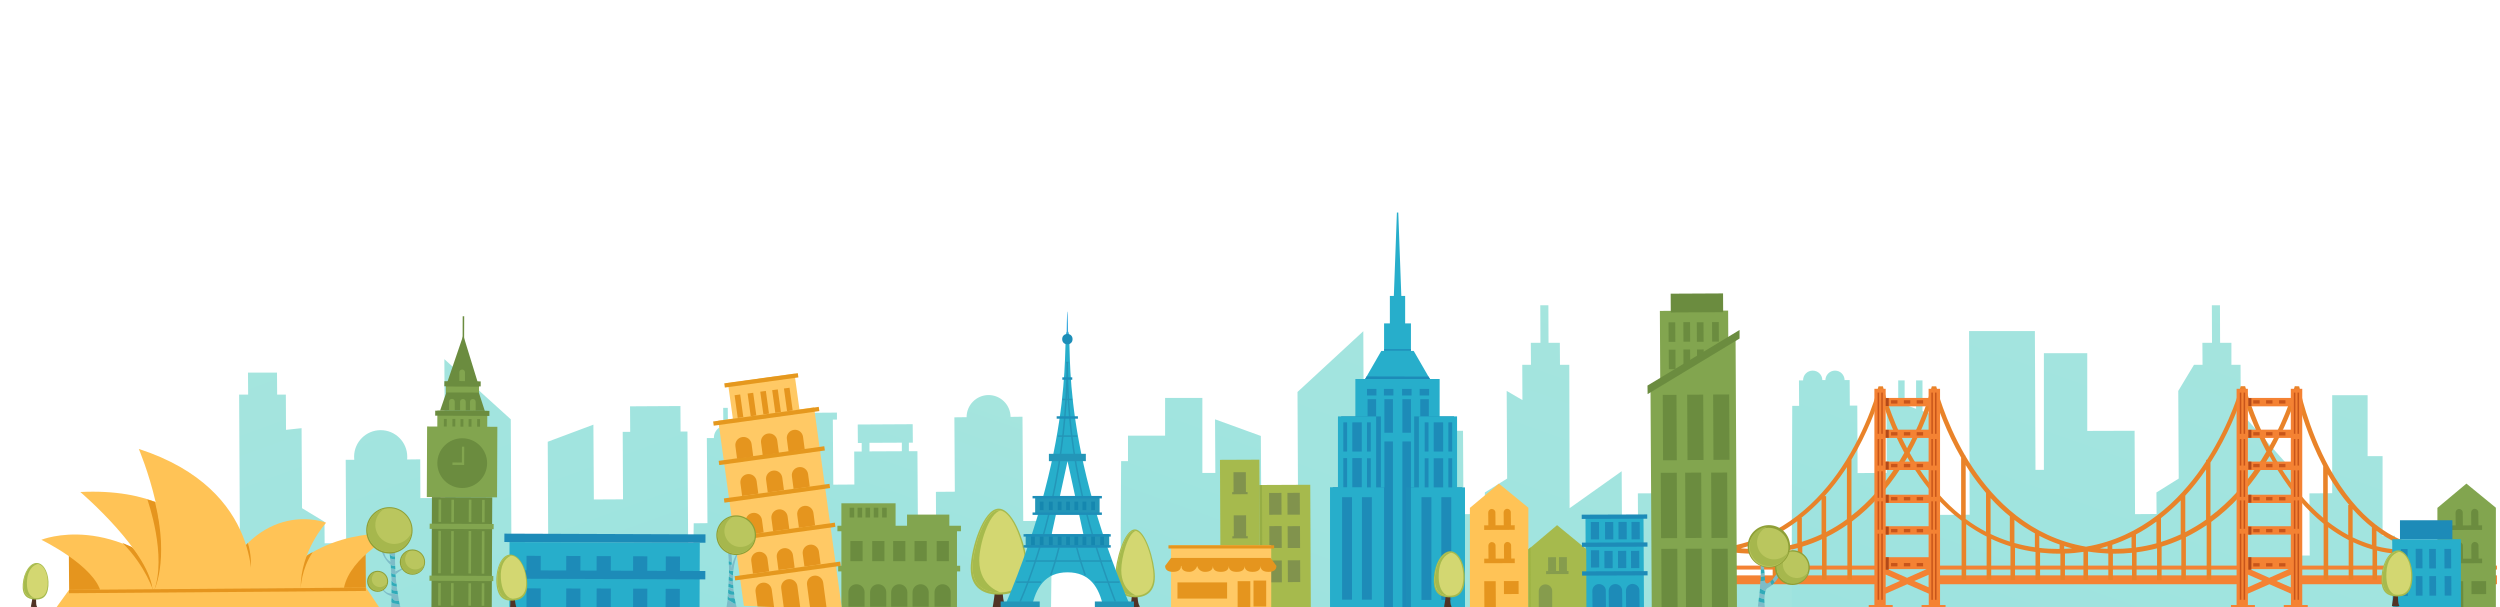 <?xml version="1.0" encoding="utf-8"?>
<!-- Generator: Adobe Illustrator 18.0.0, SVG Export Plug-In . SVG Version: 6.00 Build 0)  -->
<!DOCTYPE svg PUBLIC "-//W3C//DTD SVG 1.1//EN" "http://www.w3.org/Graphics/SVG/1.1/DTD/svg11.dtd">
<svg version="1.1" id="Layer_1" xmlns="http://www.w3.org/2000/svg" xmlns:xlink="http://www.w3.org/1999/xlink" x="0px" y="0px"
	 width="1637.2px" height="397.6px" viewBox="0 0 1637.2 397.6" enable-background="new 0 0 1637.2 397.6" xml:space="preserve">
<linearGradient id="SVGID_1_" gradientUnits="userSpaceOnUse" x1="1902.025" y1="2679.419" x2="781.963" y2="-449.029" gradientTransform="matrix(1 0 0 -1 0 398)">
	<stop  offset="1.230000e-02" style="stop-color:#EBF2D4"/>
	<stop  offset="1" style="stop-color:#92E1E1"/>
</linearGradient>
<path fill="url(#SVGID_1_)" d="M1174.4,392.6l-0.1-11.6l-45.5,0.2l-0.1-17.7l-0.1-12.6l-33.4,0.2l0.1,12.6h-4.6l-0.2-40.7l-17.9,0.1
	l0.2,40.7h-10.5l-0.3-55.2l-34.1,24.2l-0.2-93.9h-6.1l-0.1-14.4h-7.4l-0.1-24.6h-5.3l0.1,24.6h-6.3l0.1,14.4h-5.7L997,262l-10.3-6
	l0.3,57.4l-14.6,9.1l0.1,14.1l-14.1,0.1l-0.3-54.6l-48.8,0.2l0.1,25.4l-16.2,0.1l-0.4-90.9l-43.1,39.8l0.4,80.5l-24.1,0.1l-0.3-51.8
	l-30-10.9l0.2,35.1l-8.5,0v-49.1H763v24.7h-24.3v16.7h-4.5c0,0-0.4,51.8-0.3,95.5h453.3v-5.2L1174.4,392.6z M776.8,309.7h10.5H776.8
	L776.8,309.7z"/>
<linearGradient id="SVGID_2_" gradientUnits="userSpaceOnUse" x1="2320.924" y1="2677.604" x2="1219.191" y2="-445.709" gradientTransform="matrix(1 0 0 -1 0 398)">
	<stop  offset="1.230000e-02" style="stop-color:#EBF2D4"/>
	<stop  offset="1" style="stop-color:#92E1E1"/>
</linearGradient>
<path fill="url(#SVGID_2_)" d="M1614.2,392.6l-0.1-11.6l-45.5,0.2l-0.1-17.7l-0.1-12.6l-8.1,0v-52.2h-9.8v-39.9h-23.2V323l-14.9,0.1
	l0.2,40.7h-10.5l-0.3-55.2l-34.1-38.2l-0.2,13.5V280l-0.2-41.1h-6v-14.4h-7.4l-0.1-24.6h-5.3l0.1,24.6h-6.3l0.1,14.4h-5.6
	l-10.3,17.1l0.3,57.4l-14.6,9.1l0.1,14.1l-14.1,0.1l-0.3-54.6l-31,0.1v-50.9h-28.4v76.4l-5.5,0l-0.4-90.9h-43.1l0.4,120.3l-24.1,0.1
	l-0.3-65.7l-6.5-2.3v-20.1h-4.2v18.6l-7.5-2.7v-15.9h-4.2v14.4l-7.7-2.8l0.2,49l-19.1,0.1l-0.2-44.2h-4.9l-0.1-16.7l-3.3,0
	c-0.1-3.4-2.8-6.2-6.3-6.2c-3.4,0-6.2,2.8-6.3,6.2l-2,0c0-3.4-2.8-6.2-6.3-6.2c-3.5,0-6.3,2.8-6.3,6.3c0,0,0,0,0,0.1l-2.7,0
	l0.1,16.7h-4.5c0,0-0.4,88.2-0.3,131.8H1627v-5.2L1614.2,392.6z"/>
<linearGradient id="SVGID_3_" gradientUnits="userSpaceOnUse" x1="-582.817" y1="2358.409" x2="420.122" y2="-398.043" gradientTransform="matrix(1 0 0 -1 0 398)">
	<stop  offset="1.230000e-02" style="stop-color:#EBF2D4"/>
	<stop  offset="1" style="stop-color:#92E1E1"/>
</linearGradient>
<path fill="url(#SVGID_3_)" d="M450.2,282.6h-4.5l-0.1-16.7l-33,0.2l0.1,16.7h-4.9L408,327l-19.1,0.1l-0.3-49l-29.9,11.2L359,355
	l-24.1,0.1l-0.4-80.5L291,235.2l0.5,90.9l-16.2,0.1l-0.1-25.4l-8.6,0.1c0.1-0.6,0.1-1.2,0.1-1.8c0-9.6-7.8-17.4-17.4-17.4
	s-17.4,7.8-17.4,17.4c0,0.7,0,1.3,0.1,2l-5.6,0l0.3,54.6l-14.1,0.1l-0.1-14.1l-14.7-8.9l-0.3-52.4l-10.2,1.1l-0.1-23.1h-5.7
	l-0.1-14.4h-6.3h-5.3h-7.4l0.1,14.4h-5.9l0.5,93.9l-34.3-23.8l0.3,55.2l-10.5,0.1l-0.2-40.7l-17.9,0.1l0.2,40.7h-4.6L90,371.3
	l-33.4,0.2l0.1,12.6l0.1,13.5h394.1C450.7,354.5,450.2,282.6,450.2,282.6z"/>
<g>
	<g>
		<rect x="2068.7" y="368.8" fill="#FFC356" width="202.4" height="5.8"/>
	</g>
	<g>
		<rect x="1903.2" y="368.8" fill="#FFC356" width="131.3" height="5.8"/>
	</g>
	<g>
		<rect x="2306.4" y="368.8" fill="#FFC356" width="131.3" height="5.8"/>
	</g>
	<g>
		<g>
			<rect x="2068.7" y="362.4" fill="#FFC356" width="202.4" height="2.6"/>
		</g>
		<g>
			<rect x="1903.2" y="362.4" fill="#FFC356" width="131.3" height="2.6"/>
		</g>
		<g>
			<rect x="2306.4" y="362.4" fill="#FFC356" width="131.3" height="2.6"/>
		</g>
	</g>
	<g>
		<rect x="2182.7" y="347.9" fill="#E5951E" width="3" height="23.8"/>
	</g>
	<g>
		<rect x="2166.5" y="352.9" fill="#E5951E" width="3" height="18.7"/>
	</g>
	<g>
		<rect x="2151.4" y="347.9" fill="#E5951E" width="3" height="23.7"/>
	</g>
	<path fill="#EBA91E" d="M2406.5,355.1v-3c-2.1,0-4.3-0.1-6.4-0.2l-0.6-2.2c-2.1,0.5-4.3,1-6.6,1.3c-6.2-1-12.1-2.8-17.8-5.3v-0.4
		h-0.9c-5.4-2.4-10.5-5.5-15.4-9.3v-0.2h-0.3c-11.4-8.8-21.6-21.2-30.4-37c-14.7-26.6-19.9-53.6-20-53.8l-2.9-0.1
		c-0.1,0.2-4.9,18.5-16.8,39.7c-10.9-21.2-15.7-39.5-15.7-39.7l-2.9,0c-0.1,0.2-6.3,23.6-22.1,48.2h-0.6v1c-0.9,1.4-1.9,2.8-2.8,4.2
		c-14.6,21-38.9,45.5-75.8,51.7c-36.6-6.2-60.2-30.7-74.1-51.6c-1.7-2.5-3.2-5-4.7-7.5v-0.5h-0.3c-13.7-23.5-18.9-45.2-19-45.4h-2.9
		c-0.1,0.2-4.5,19-16.2,40.5c-11.5-21.6-15.8-40.3-15.8-40.5l-2.9,0c-0.1,0.3-6.7,27-24.4,53.4c-14.1,21-38,45.5-74.7,51.7
		c-5.2-0.9-10.3-2.1-15.1-3.7l-1,2.8c2.3,0.8,4.6,1.4,7,2c-2.9,0.2-5.8,0.4-8.8,0.4v3c6.3,0,12.3-0.5,18-1.4c5.9,1,11.9,1.4,18,1.4
		c4,0,7.9-0.2,11.7-0.6v17.8h3v-18.2c4.7-0.6,9.1-1.5,13.4-2.7v20.9h3V350c4.5-1.4,8.8-3,12.9-4.9v26.6h3v-28
		c4.8-2.4,9.4-5.1,13.6-8.1v36.1h3v-38.2c13.4-10,23.6-22.3,31.1-33.6c1.8-2.8,3.6-5.6,5.2-8.4c1.6,2.8,3.3,5.6,5.1,8.3
		c7.3,11.2,17.2,23.3,30.4,33.2v38.6h3v-36.4c4.2,2.9,8.6,5.7,13.4,8.1v28.3h3v-26.8c4,1.9,8.2,3.5,12.6,4.9v22h3v-21.1
		c4.2,1.2,8.7,2.1,13.4,2.8v18.3h3v-17.9c4,0.4,8.2,0.7,12.5,0.7c6.3,0,12.4-0.5,18.1-1.5c6.3,1,12.4,1.5,17.9,1.5
		c4,0,7.9-0.2,11.7-0.6v17.9h3v-18.2c4.6-0.6,9.1-1.5,13.4-2.6v20.8h3V350c4.5-1.3,8.8-3,12.9-4.8v26.5h3v-27.9
		c4.8-2.4,9.4-5,13.6-7.9v35.8h3v-37.9c13.9-10.1,24.5-22.5,32.3-33.9c2.1-3.1,4.1-6.2,5.9-9.2c1.7,3.1,3.6,6.3,5.5,9.5
		c8.9,14.3,19,26,29.9,34.8v36.7h3v-34.4c4.3,3.2,8.8,6,13.4,8.4v25.9h3v-24.5c4.1,1.9,8.3,3.5,12.6,4.7v19.8h3v-19
		c4.4,1.1,8.8,1.8,13.4,2.1v16.8h3V355c1.2,0,2.3,0.1,3.5,0.1c3.2,0,6.5-0.2,9.7-0.5v17.1h3v-17.4c0.6-0.1,1.1-0.1,1.6-0.2
		C2397.5,354.7,2402,355.1,2406.5,355.1z M1951.5,351.4c-3,0-6-0.1-8.9-0.4c7.4-1.9,14.3-4.5,20.6-7.7v7.4
		C1959.4,351.2,1955.5,351.4,1951.5,351.4z M1966.2,350.4v-8.6c4.8-2.6,9.2-5.5,13.4-8.6v14.5
		C1975.3,348.9,1970.8,349.8,1966.2,350.4z M1982.5,346.8v-15.6h-0.4c4.9-3.9,9.3-8,13.3-12.2v22.8
		C1991.4,343.7,1987.1,345.4,1982.5,346.8z M1998.4,340.3v-23.5h-1c5.1-5.6,9.5-11.4,13.2-16.9c0.5-0.7,0.9-1.4,1.4-2.1v34.2
		C2007.8,335,2003.3,337.8,1998.4,340.3z M2043.6,298.2c-7,10.5-16.4,21.9-28.6,31.4V293h0c10.5-17.4,16.4-34,19-42.2
		c2.2,7.5,7,22,15.6,37.7C2047.8,291.7,2045.8,295,2043.6,298.2z M2059,298.3c-2.1-3.3-4.1-6.6-5.9-9.8c8.8-15.7,13.7-30.3,16-37.7
		c2.4,7.9,7.9,23.9,17.7,40.8v37.9C2076.5,321.4,2067.3,311,2059,298.3z M2089.8,331.8v-35.3c0.7,1.1,1.4,2.2,2.1,3.3
		c3.6,5.5,7.4,10.4,11.2,14.9v25.4C2098.5,337.8,2094.1,335,2089.8,331.8z M2106.2,341.7v-23.5c4.1,4.5,8.3,8.5,12.6,11.9v16.5
		C2114.4,345.3,2110.2,343.7,2106.2,341.7z M2121.7,347.6v-15.1c4.4,3.4,8.9,6.3,13.4,8.8v9.1
		C2130.5,349.7,2126.1,348.8,2121.7,347.6z M2150.6,351.4c-4.2,0-8.4-0.2-12.5-0.7v-7.9c7.3,3.7,14.5,6.4,21.5,8.2
		C2156.7,351.3,2153.6,351.4,2150.6,351.4z M2186.6,351.4c-3,0-6-0.1-8.9-0.4c7.4-1.9,14.3-4.5,20.6-7.6v7.4
		C2194.5,351.2,2190.6,351.4,2186.6,351.4z M2201.3,350.4v-8.5c4.8-2.5,9.2-5.4,13.4-8.4v14.2
		C2210.4,348.9,2205.9,349.8,2201.3,350.4z M2217.7,346.8v-15.6c4.7-3.7,9-7.6,12.9-11.6v22.2
		C2226.5,343.8,2222.2,345.4,2217.7,346.8z M2233.6,340.4v-23.9c5.1-5.5,9.5-11.2,13.2-16.6c0.1-0.2,0.2-0.4,0.4-0.5v32.8
		C2243,335.2,2238.4,338,2233.6,340.4z M2280,298.2c-7.3,10.7-17.2,22.2-29.9,31.8v-35.2c11.8-18.4,18.4-36.2,21.1-44.4
		c2.2,7.2,7.2,21.5,15.5,37.2C2284.7,291.1,2282.5,294.7,2280,298.2z M2296.5,298.7c-2.3-3.7-4.4-7.4-6.3-11
		c8.7-15.3,13.9-29.2,16.3-36.6c2.2,8.9,7.5,27.3,17.4,46.1v34C2312.4,321.3,2303.3,309.5,2296.5,298.7z M2326.9,333.5v-31
		c4.3,7.5,9,14.2,14,20.1h-0.6v19.7C2335.5,339.8,2331.1,336.8,2326.9,333.5z M2343.3,343.9v-18.5c4,4.4,8.2,8.4,12.6,11.9v11.5
		C2351.4,347.5,2347.3,345.8,2343.3,343.9z M2358.8,349.6v-10.1c4.3,3.1,8.7,5.8,13.4,7.9v4.4
		C2367.6,351.5,2363.1,350.7,2358.8,349.6z M2375.2,352v-3.2c2.9,1.2,5.8,2.3,8.8,3.1c-1.8,0.1-3.6,0.2-5.3,0.2
		C2377.5,352.1,2376.4,352.1,2375.2,352z"/>
	<g>
		<path fill="#FFC356" d="M2302.7,246.5v6h-28.1v-6h-7.4v141.6h7.4v-7.4l14.1-6.2l14.1,6.2v7.4h7.4V246.5H2302.7z M2302.7,258v15.3
			h-28.1V258H2302.7z M2274.6,356.8V342h28.1v14.8H2274.6z M2301.4,364.7l-12.8,5.7l-12.8-5.7H2301.4z M2274.6,336.6v-15.2h28.1
			v15.2H2274.6z M2274.6,315.9v-16.2h28.1v16.2H2274.6z M2274.6,294.3v-15.5h28.1v15.5H2274.6z M2274.6,376.6v-8.3l9.4,4.1
			L2274.6,376.6z M2302.7,376.6l-9.4-4.1l9.4-4.1V376.6z"/>
	</g>
	<g>
		<path fill="#FFC356" d="M2065.5,246.5v6h-28.1v-6h-7.4v141.6h7.4v-7.4l14.1-6.2l14.1,6.2v7.4h7.4V246.5H2065.5z M2065.5,258v15.3
			h-28.1V258H2065.5z M2037.4,356.8V342h28.1v14.8H2037.4z M2064.2,364.7l-12.8,5.7l-12.8-5.7H2064.2z M2037.4,336.6v-15.2h28.1
			v15.2H2037.4z M2037.4,315.9v-16.2h28.1v16.2H2037.4z M2037.4,294.3v-15.5h28.1v15.5H2037.4z M2037.4,376.6v-8.3l9.4,4.1
			L2037.4,376.6z M2065.5,376.6l-9.4-4.1l9.4-4.1V376.6z"/>
	</g>
	<rect x="2026.3" y="388.1" fill="#FFC356" width="15.7" height="5.3"/>
	<rect x="2060.9" y="388.1" fill="#FFC356" width="15.7" height="5.3"/>
	<rect x="2263.5" y="388.1" fill="#FFC356" width="15.7" height="5.3"/>
	<rect x="2298.1" y="388.1" fill="#FFC356" width="15.7" height="5.3"/>
	<g>
		<rect x="2037.4" y="356.8" fill="#E1A538" width="2" height="8.2"/>
		<rect x="2037.4" y="336.9" fill="#E1A538" width="2" height="5.2"/>
		<rect x="2037.4" y="316" fill="#E1A538" width="2" height="5.2"/>
		<rect x="2037.4" y="294.3" fill="#E1A538" width="2" height="5.2"/>
		<rect x="2037.4" y="273.5" fill="#E1A538" width="2" height="5.2"/>
		<rect x="2037.4" y="252.6" fill="#E1A538" width="2" height="5.2"/>
	</g>
	<g>
		<rect x="2274.9" y="356.8" fill="#E1A538" width="2" height="8.2"/>
		<rect x="2274.9" y="336.9" fill="#E1A538" width="2" height="5.2"/>
		<rect x="2274.9" y="316" fill="#E1A538" width="2" height="5.2"/>
		<rect x="2274.9" y="294.3" fill="#E1A538" width="2" height="5.2"/>
		<rect x="2274.9" y="273.5" fill="#E1A538" width="2" height="5.2"/>
		<rect x="2274.9" y="252.6" fill="#E1A538" width="2" height="5.2"/>
	</g>
	<rect x="2040.9" y="254.1" fill="#E5951E" width="4.2" height="2.3"/>
	<rect x="2049.3" y="254.1" fill="#E5951E" width="4.2" height="2.3"/>
	<rect x="2057.8" y="254.1" fill="#E5951E" width="4.2" height="2.3"/>
	<rect x="2040.9" y="295.7" fill="#E5951E" width="4.2" height="2.2"/>
	<rect x="2049.3" y="295.7" fill="#E5951E" width="4.2" height="2.2"/>
	<rect x="2057.8" y="295.7" fill="#E5951E" width="4.2" height="2.2"/>
	<g>
		<rect x="2040.9" y="317.4" fill="#E5951E" width="4.2" height="2.2"/>
		<rect x="2049.3" y="317.4" fill="#E5951E" width="4.2" height="2.2"/>
		<rect x="2057.8" y="317.4" fill="#E5951E" width="4.2" height="2.2"/>
	</g>
	<g>
		<rect x="2040.9" y="338.3" fill="#E5951E" width="4.2" height="2.2"/>
		<rect x="2049.3" y="338.3" fill="#E5951E" width="4.2" height="2.2"/>
		<rect x="2057.8" y="338.3" fill="#E5951E" width="4.2" height="2.2"/>
	</g>
	<g>
		<rect x="2278.1" y="338.3" fill="#E5951E" width="4.2" height="2.2"/>
		<rect x="2286.6" y="338.3" fill="#E5951E" width="4.2" height="2.2"/>
		<rect x="2295" y="338.3" fill="#E5951E" width="4.2" height="2.2"/>
	</g>
	<g>
		<rect x="2278.1" y="360.8" fill="#E5951E" width="4.2" height="2.2"/>
		<rect x="2286.6" y="360.8" fill="#E5951E" width="4.2" height="2.2"/>
		<rect x="2295" y="360.8" fill="#E5951E" width="4.2" height="2.2"/>
	</g>
	<g>
		<rect x="2278.1" y="317.4" fill="#E5951E" width="4.2" height="2.2"/>
		<rect x="2286.6" y="317.4" fill="#E5951E" width="4.2" height="2.2"/>
		<rect x="2295" y="317.4" fill="#E5951E" width="4.2" height="2.2"/>
	</g>
	<g>
		<rect x="2278.1" y="295.7" fill="#E5951E" width="4.2" height="2.2"/>
		<rect x="2286.6" y="295.7" fill="#E5951E" width="4.2" height="2.2"/>
		<rect x="2295" y="295.7" fill="#E5951E" width="4.2" height="2.2"/>
	</g>
	<g>
		<rect x="2278.1" y="274.9" fill="#E5951E" width="4.2" height="2.2"/>
		<rect x="2286.6" y="274.9" fill="#E5951E" width="4.2" height="2.2"/>
		<rect x="2295" y="274.9" fill="#E5951E" width="4.2" height="2.2"/>
	</g>
	<g>
		<rect x="2278.1" y="254.1" fill="#E5951E" width="4.2" height="2.2"/>
		<rect x="2286.6" y="254.1" fill="#E5951E" width="4.2" height="2.2"/>
		<rect x="2295" y="254.1" fill="#E5951E" width="4.2" height="2.2"/>
	</g>
	<g>
		<rect x="2040.9" y="360.7" fill="#E5951E" width="4.2" height="2.2"/>
		<rect x="2049.3" y="360.7" fill="#E5951E" width="4.2" height="2.2"/>
		<rect x="2057.8" y="360.7" fill="#E5951E" width="4.2" height="2.2"/>
	</g>
	<rect x="2040.9" y="274.9" fill="#E5951E" width="4.2" height="2.2"/>
	<rect x="2049.3" y="274.9" fill="#E5951E" width="4.2" height="2.2"/>
	<rect x="2057.8" y="274.9" fill="#E5951E" width="4.2" height="2.2"/>
	<g>
		<rect x="2032.1" y="249.1" fill="#E5951E" width="1" height="27"/>
		<rect x="2034.5" y="249.1" fill="#E5951E" width="1" height="27"/>
	</g>
	<g>
		<rect x="2032.1" y="279.5" fill="#E5951E" width="1" height="17.4"/>
		<rect x="2034.5" y="279.5" fill="#E5951E" width="1" height="17.4"/>
	</g>
	<g>
		<rect x="2032.1" y="300" fill="#E5951E" width="1" height="17.4"/>
		<rect x="2034.5" y="300" fill="#E5951E" width="1" height="17.4"/>
	</g>
	<g>
		<rect x="2032.1" y="319.7" fill="#E5951E" width="1" height="18.6"/>
		<rect x="2034.5" y="319.7" fill="#E5951E" width="1" height="18.6"/>
	</g>
	<g>
		<rect x="2032.1" y="341.5" fill="#E5951E" width="1" height="43.3"/>
		<rect x="2034.5" y="341.5" fill="#E5951E" width="1" height="43.3"/>
	</g>
	<g>
		<rect x="2067.3" y="249.1" fill="#E5951E" width="1" height="27"/>
		<rect x="2069.7" y="249.1" fill="#E5951E" width="1" height="27"/>
	</g>
	<g>
		<rect x="2067.3" y="279.5" fill="#E5951E" width="1" height="17.4"/>
		<rect x="2069.7" y="279.5" fill="#E5951E" width="1" height="17.4"/>
	</g>
	<g>
		<rect x="2067.3" y="300" fill="#E5951E" width="1" height="17.4"/>
		<rect x="2069.7" y="300" fill="#E5951E" width="1" height="17.4"/>
	</g>
	<g>
		<rect x="2067.3" y="319.7" fill="#E5951E" width="1" height="18.6"/>
		<rect x="2069.7" y="319.7" fill="#E5951E" width="1" height="18.6"/>
	</g>
	<g>
		<rect x="2067.3" y="341.5" fill="#E5951E" width="1" height="43.3"/>
		<rect x="2069.7" y="341.5" fill="#E5951E" width="1" height="43.3"/>
	</g>
	<g>
		<rect x="2269.4" y="249.1" fill="#E5951E" width="1" height="27"/>
		<rect x="2271.8" y="249.1" fill="#E5951E" width="1" height="27"/>
	</g>
	<g>
		<rect x="2269.4" y="279.5" fill="#E5951E" width="1" height="17.4"/>
		<rect x="2271.8" y="279.5" fill="#E5951E" width="1" height="17.4"/>
	</g>
	<g>
		<rect x="2269.4" y="300" fill="#E5951E" width="1" height="17.4"/>
		<rect x="2271.8" y="300" fill="#E5951E" width="1" height="17.4"/>
	</g>
	<g>
		<rect x="2269.4" y="319.7" fill="#E5951E" width="1" height="18.6"/>
		<rect x="2271.8" y="319.7" fill="#E5951E" width="1" height="18.6"/>
	</g>
	<g>
		<rect x="2269.4" y="341.5" fill="#E5951E" width="1" height="43.3"/>
		<rect x="2271.8" y="341.5" fill="#E5951E" width="1" height="43.3"/>
	</g>
	<g>
		<rect x="2304.7" y="249.1" fill="#E5951E" width="1" height="27"/>
		<rect x="2307.1" y="249.1" fill="#E5951E" width="1" height="27"/>
	</g>
	<g>
		<rect x="2304.7" y="279.5" fill="#E5951E" width="1" height="17.4"/>
		<rect x="2307.1" y="279.5" fill="#E5951E" width="1" height="17.4"/>
	</g>
	<g>
		<rect x="2304.7" y="300" fill="#E5951E" width="1" height="17.4"/>
		<rect x="2307.1" y="300" fill="#E5951E" width="1" height="17.4"/>
	</g>
	<g>
		<rect x="2304.7" y="319.7" fill="#E5951E" width="1" height="18.6"/>
		<rect x="2307.1" y="319.7" fill="#E5951E" width="1" height="18.6"/>
	</g>
	<g>
		<rect x="2304.7" y="341.5" fill="#E5951E" width="1" height="43.3"/>
		<rect x="2307.1" y="341.5" fill="#E5951E" width="1" height="43.3"/>
	</g>
</g>
<g>
	<g>
		<rect x="1266.2" y="376.8" fill="#F48233" width="202.4" height="5.8"/>
	</g>
	<g>
		<rect x="1100.7" y="376.8" fill="#F48233" width="131.3" height="5.8"/>
	</g>
	<g>
		<rect x="1503.9" y="376.8" fill="#F48233" width="131.3" height="5.8"/>
	</g>
	<g>
		<g>
			<rect x="1266.2" y="370.4" fill="#F48233" width="202.4" height="2.6"/>
		</g>
		<g>
			<rect x="1100.7" y="370.4" fill="#F48233" width="131.3" height="2.6"/>
		</g>
		<g>
			<rect x="1503.9" y="370.4" fill="#F48233" width="131.3" height="2.6"/>
		</g>
	</g>
	<path fill="#E98329" d="M1597.7,359.9l-0.6-2.2c-2.1,0.5-4.3,1-6.6,1.3c-6.2-1-12.1-2.8-17.8-5.3v-0.4h-0.9
		c-5.4-2.4-10.5-5.5-15.4-9.3v-0.2h-0.3c-11.4-8.8-21.6-21.2-30.4-37c-14.7-26.6-19.9-53.6-20-53.8l-2.9-0.1
		c-0.1,0.2-4.9,18.5-16.8,39.7c-10.9-21.2-15.7-39.5-15.7-39.7l-2.9,0c-0.1,0.2-6.3,23.6-22.1,48.2h-0.6v1c-0.9,1.4-1.9,2.8-2.8,4.2
		c-14.6,21-38.9,45.5-75.8,51.7c-36.6-6.2-60.2-30.7-74.1-51.6c-1.7-2.5-3.2-5-4.7-7.5v-0.5h-0.3c-13.7-23.5-18.9-45.2-19-45.4h-2.9
		c-0.1,0.2-4.5,19-16.2,40.5c-11.5-21.6-15.8-40.3-15.8-40.5l-2.9,0c-0.1,0.3-6.7,27-24.4,53.4c-14.1,21-38,45.5-74.7,51.7
		c-5.2-0.9-10.3-2.1-15.1-3.7l-1,2.8c2.3,0.8,4.6,1.4,7,2c-2.9,0.2-5.8,0.4-8.8,0.4v3c6.3,0,12.3-0.5,18-1.4c5.9,1,11.9,1.4,18,1.4
		c4,0,7.9-0.2,11.7-0.6v17.8h3v-18.2c4.7-0.6,9.1-1.5,13.4-2.7v20.9h3V358c4.5-1.4,8.8-3,12.9-4.9v26.6h3v-28
		c4.8-2.4,9.4-5.1,13.6-8.1v36.1h3v-38.2c13.4-10,23.6-22.3,31.1-33.6c1.8-2.8,3.6-5.6,5.2-8.4c1.6,2.8,3.3,5.6,5.1,8.3
		c7.3,11.2,17.2,23.3,30.4,33.2v38.6h3v-36.3c4.2,2.9,8.6,5.7,13.4,8.1v28.3h3v-26.8c4,1.9,8.2,3.5,12.6,4.9v22h3v-21.1
		c4.2,1.2,8.7,2.1,13.4,2.8v18.3h3v-17.9c4,0.4,8.2,0.7,12.5,0.7c0.3,0,0.5,0,0.8,0v17.2h3v-17.3c4.2-0.1,8.2-0.5,12.1-1.1v18.4h3
		v-18.6c4.6,0.7,9.1,1.1,13.3,1.3v17.3h3v-17.2c0.3,0,0.6,0,0.8,0c4,0,7.9-0.2,11.7-0.6v17.9h3v-18.2c4.6-0.6,9.1-1.5,13.4-2.6v20.8
		h3V358c4.5-1.3,8.8-3,12.9-4.8v26.5h3v-27.9c4.8-2.4,9.3-5,13.6-7.9v35.8h3v-37.9c13.9-10.1,24.5-22.5,32.3-33.9
		c2.1-3.1,4.1-6.2,5.9-9.2c1.7,3.1,3.6,6.3,5.5,9.5c8.9,14.3,19,26,29.9,34.8v36.7h3v-34.4c4.3,3.2,8.8,6,13.4,8.4v25.9h3v-24.5
		c4.1,1.9,8.3,3.5,12.6,4.7v19.8h3v-19c4.4,1.1,8.8,1.8,13.4,2.1v16.8h3v-16.6c1.2,0,2.3,0.1,3.5,0.1c3.2,0,6.5-0.2,9.7-0.5v17.1h3
		v-17.4c0.6-0.1,1.1-0.1,1.6-0.2c4.4,0.7,8.8,1.1,13.4,1.1v-3C1601.9,360.2,1599.8,360.1,1597.7,359.9z M1160.6,358.9
		c-3.8,0.4-7.6,0.6-11.7,0.6c-3,0-6-0.1-8.9-0.4c7.4-1.9,14.3-4.5,20.6-7.7L1160.6,358.9L1160.6,358.9z M1177,355.8
		c-4.3,1.2-8.7,2.1-13.4,2.7v-8.6c4.8-2.6,9.2-5.5,13.4-8.6V355.8z M1192.9,349.8c-4.1,1.9-8.4,3.6-12.9,5v-15.6h-0.4
		c4.9-3.9,9.3-8,13.3-12.2V349.8z M1209.5,340c-4.2,3.1-8.7,5.9-13.6,8.4v-23.5h-1c5.1-5.6,9.5-11.4,13.2-16.9
		c0.5-0.7,0.9-1.4,1.4-2.1V340z M1241.1,306.3c-7,10.5-16.4,21.9-28.6,31.4V301h0c10.5-17.4,16.4-34,19-42.2c2.2,7.5,7,22,15.6,37.7
		C1245.3,299.8,1243.3,303,1241.1,306.3z M1284.3,337.6c-10.2-8.2-19.5-18.6-27.8-31.2c-2.1-3.3-4.1-6.6-5.9-9.8
		c8.8-15.7,13.7-30.3,16-37.7c2.4,7.9,7.9,23.9,17.7,40.8L1284.3,337.6L1284.3,337.6z M1300.7,348.3c-4.6-2.4-9.1-5.2-13.4-8.4
		v-35.3c0.7,1.1,1.4,2.2,2.1,3.3c3.6,5.5,7.4,10.4,11.2,14.9V348.3z M1316.2,354.7c-4.3-1.4-8.5-3-12.6-5v-23.5
		c4.1,4.5,8.3,8.5,12.6,11.9V354.7z M1332.6,358.4c-4.6-0.6-9-1.6-13.4-2.8v-15.1c4.4,3.4,8.9,6.3,13.4,8.8V358.4z M1348,359.5
		c-4.2,0-8.4-0.2-12.5-0.7v-7.9c4.5,2.3,8.9,4.2,13.3,5.7v2.8C1348.6,359.5,1348.3,359.5,1348,359.5z M1351.8,359.4v-1.8
		c1.8,0.6,3.5,1.1,5.2,1.5C1355.4,359.3,1353.6,359.3,1351.8,359.4z M1375.2,359.1c1.7-0.4,3.4-0.9,5-1.4v1.7
		C1378.5,359.4,1376.8,359.3,1375.2,359.1z M1395.8,358.9c-3.8,0.4-7.7,0.6-11.7,0.6c-0.3,0-0.6,0-0.8,0v-2.7
		c4.4-1.5,8.6-3.3,12.6-5.2V358.9z M1412.2,355.8c-4.3,1.2-8.7,2.1-13.4,2.7V350c4.8-2.5,9.2-5.4,13.4-8.4V355.8z M1428.1,349.9
		c-4.1,1.9-8.4,3.6-12.9,5v-15.6c4.7-3.7,9-7.6,12.9-11.6V349.9z M1444.7,340.3c-4.2,3-8.8,5.7-13.6,8.2v-23.9
		c5.1-5.5,9.5-11.2,13.2-16.6c0.1-0.2,0.2-0.4,0.4-0.5V340.3z M1477.5,306.3c-7.3,10.7-17.2,22.2-29.9,31.8v-35.2
		c11.8-18.4,18.4-36.2,21.1-44.4c2.2,7.2,7.2,21.5,15.5,37.2C1482.2,299.2,1480,302.7,1477.5,306.3z M1521.4,339.1
		c-11.5-9.7-20.6-21.5-27.4-32.4c-2.3-3.7-4.4-7.4-6.3-11c8.7-15.3,13.9-29.2,16.3-36.6c2.2,8.9,7.5,27.3,17.4,46.1L1521.4,339.1
		L1521.4,339.1z M1537.8,330.7v19.7c-4.8-2.6-9.2-5.6-13.4-8.8v-31c4.3,7.5,9,14.2,14,20.1L1537.8,330.7L1537.8,330.7z
		 M1553.3,356.8c-4.4-1.3-8.6-3-12.6-4.9v-18.5c4,4.4,8.2,8.4,12.6,11.9V356.8z M1569.7,359.9c-4.6-0.4-9.1-1.1-13.4-2.2v-10.1
		c4.3,3.1,8.7,5.8,13.4,7.9V359.9z M1576.2,360.2c-1.2,0-2.4,0-3.5-0.1v-3.2c2.9,1.2,5.8,2.3,8.8,3.1
		C1579.7,360.1,1578,360.2,1576.2,360.2z"/>
	<g>
		<path fill="#F48233" d="M1500.2,254.6v6h-28.1v-6h-7.4v141.6h7.4v-7.4l14.1-6.2l14.1,6.2v7.4h7.4V254.6H1500.2z M1500.2,266.1
			v15.3h-28.1v-15.3H1500.2z M1472.1,364.9v-14.8h28.1v14.8H1472.1z M1498.9,372.7l-12.8,5.7l-12.8-5.7H1498.9z M1472.1,344.6v-15.2
			h28.1v15.2H1472.1z M1472.1,324v-16.2h28.1V324H1472.1z M1472.1,302.3v-15.5h28.1v15.5L1472.1,302.3L1472.1,302.3z M1472.1,384.6
			v-8.3l9.4,4.1L1472.1,384.6z M1500.2,384.6l-9.4-4.1l9.4-4.1V384.6z"/>
	</g>
	<g>
		<path fill="#F48233" d="M1263,254.6v6h-28.1v-6h-7.4v141.6h7.4v-7.4l14.1-6.2l14.1,6.2v7.4h7.4V254.6H1263z M1263,266.1v15.3
			h-28.1v-15.3H1263z M1234.9,364.9v-14.8h28.1v14.8H1234.9z M1261.7,372.7l-12.8,5.7l-12.8-5.7H1261.7z M1234.9,344.6v-15.2h28.1
			v15.2H1234.9z M1234.9,324v-16.2h28.1V324H1234.9z M1234.9,302.3v-15.5h28.1v15.5L1234.9,302.3L1234.9,302.3z M1234.9,384.6v-8.3
			l9.4,4.1L1234.9,384.6z M1263,384.6l-9.4-4.1l9.4-4.1V384.6z"/>
	</g>
	<rect x="1223.8" y="396.2" fill="#F48233" width="15.7" height="5.3"/>
	<rect x="1258.4" y="396.2" fill="#F48233" width="15.7" height="5.3"/>
	<rect x="1461" y="396.2" fill="#F48233" width="15.7" height="5.3"/>
	<rect x="1495.6" y="396.2" fill="#F48233" width="15.7" height="5.3"/>
	<g>
		<rect x="1234.9" y="364.9" fill="#B24A1A" width="2" height="8.2"/>
		<rect x="1234.9" y="344.9" fill="#B24A1A" width="2" height="5.2"/>
		<rect x="1234.9" y="324" fill="#B24A1A" width="2" height="5.2"/>
		<rect x="1234.9" y="302.3" fill="#B24A1A" width="2" height="5.2"/>
		<rect x="1234.9" y="281.5" fill="#B24A1A" width="2" height="5.2"/>
		<rect x="1234.9" y="260.7" fill="#B24A1A" width="2" height="5.2"/>
	</g>
	<g>
		<rect x="1472.4" y="364.9" fill="#B24A1A" width="2" height="8.2"/>
		<rect x="1472.4" y="344.9" fill="#B24A1A" width="2" height="5.2"/>
		<rect x="1472.4" y="324" fill="#B24A1A" width="2" height="5.2"/>
		<rect x="1472.4" y="302.3" fill="#B24A1A" width="2" height="5.2"/>
		<rect x="1472.4" y="281.5" fill="#B24A1A" width="2" height="5.2"/>
		<rect x="1472.4" y="260.7" fill="#B24A1A" width="2" height="5.2"/>
	</g>
	<g>
		<rect x="1475.6" y="346.4" fill="#C8551A" width="4.2" height="2.2"/>
		<rect x="1484" y="346.4" fill="#C8551A" width="4.2" height="2.2"/>
		<rect x="1492.5" y="346.4" fill="#C8551A" width="4.2" height="2.2"/>
	</g>
	<g>
		<rect x="1475.6" y="368.8" fill="#C8551A" width="4.2" height="2.2"/>
		<rect x="1484" y="368.8" fill="#C8551A" width="4.2" height="2.2"/>
		<rect x="1492.5" y="368.8" fill="#C8551A" width="4.2" height="2.2"/>
	</g>
	<g>
		<rect x="1475.6" y="325.5" fill="#C8551A" width="4.2" height="2.2"/>
		<rect x="1484" y="325.5" fill="#C8551A" width="4.2" height="2.2"/>
		<rect x="1492.5" y="325.5" fill="#C8551A" width="4.2" height="2.2"/>
	</g>
	<g>
		<rect x="1475.6" y="303.8" fill="#C8551A" width="4.2" height="2.2"/>
		<rect x="1484" y="303.8" fill="#C8551A" width="4.2" height="2.2"/>
		<rect x="1492.5" y="303.8" fill="#C8551A" width="4.2" height="2.2"/>
	</g>
	<g>
		<rect x="1475.6" y="283" fill="#C8551A" width="4.2" height="2.2"/>
		<rect x="1484" y="283" fill="#C8551A" width="4.2" height="2.2"/>
		<rect x="1492.5" y="283" fill="#C8551A" width="4.2" height="2.2"/>
	</g>
	<g>
		<rect x="1475.6" y="262.1" fill="#C8551A" width="4.2" height="2.2"/>
		<rect x="1484" y="262.1" fill="#C8551A" width="4.2" height="2.2"/>
		<rect x="1492.5" y="262.1" fill="#C8551A" width="4.2" height="2.2"/>
	</g>
	<g>
		<rect x="1238.4" y="303.8" fill="#C8551A" width="4.2" height="2.2"/>
		<rect x="1246.8" y="303.8" fill="#C8551A" width="4.2" height="2.2"/>
		<rect x="1255.2" y="303.8" fill="#C8551A" width="4.2" height="2.2"/>
		<g>
			<rect x="1238.4" y="325.5" fill="#C8551A" width="4.2" height="2.2"/>
			<rect x="1246.8" y="325.5" fill="#C8551A" width="4.2" height="2.2"/>
			<rect x="1255.2" y="325.5" fill="#C8551A" width="4.2" height="2.2"/>
		</g>
		<g>
			<rect x="1238.4" y="346.4" fill="#C8551A" width="4.2" height="2.2"/>
			<rect x="1246.8" y="346.4" fill="#C8551A" width="4.2" height="2.2"/>
			<rect x="1255.2" y="346.4" fill="#C8551A" width="4.2" height="2.2"/>
		</g>
		<g>
			<rect x="1238.4" y="368.7" fill="#C8551A" width="4.2" height="2.2"/>
			<rect x="1246.8" y="368.7" fill="#C8551A" width="4.2" height="2.2"/>
			<rect x="1255.2" y="368.7" fill="#C8551A" width="4.2" height="2.2"/>
		</g>
	</g>
	<g>
		<rect x="1238.4" y="262.1" fill="#C8551A" width="4.2" height="2.2"/>
		<rect x="1246.8" y="262.1" fill="#C8551A" width="4.2" height="2.2"/>
		<rect x="1255.2" y="262.1" fill="#C8551A" width="4.2" height="2.2"/>
		<rect x="1238.4" y="283" fill="#C8551A" width="4.2" height="2.2"/>
		<rect x="1246.8" y="283" fill="#C8551A" width="4.2" height="2.2"/>
		<rect x="1255.2" y="283" fill="#C8551A" width="4.2" height="2.2"/>
		<g>
			<rect x="1229.6" y="257.1" fill="#C8551A" width="1" height="27"/>
			<rect x="1232" y="257.1" fill="#C8551A" width="1" height="27"/>
		</g>
		<g>
			<rect x="1229.6" y="287.5" fill="#C8551A" width="1" height="17.4"/>
			<rect x="1232" y="287.5" fill="#C8551A" width="1" height="17.4"/>
		</g>
		<g>
			<rect x="1229.6" y="308.6" fill="#C8551A" width="1" height="17.4"/>
			<rect x="1232" y="308.6" fill="#C8551A" width="1" height="17.4"/>
		</g>
		<g>
			<rect x="1229.6" y="328.3" fill="#C8551A" width="1" height="18.6"/>
			<rect x="1232" y="328.3" fill="#C8551A" width="1" height="18.6"/>
		</g>
		<g>
			<rect x="1229.6" y="349.5" fill="#C8551A" width="1" height="43.3"/>
			<rect x="1232" y="349.5" fill="#C8551A" width="1" height="43.3"/>
		</g>
		<g>
			<rect x="1264.8" y="257.1" fill="#C8551A" width="1" height="27"/>
			<rect x="1267.2" y="257.1" fill="#C8551A" width="1" height="27"/>
		</g>
		<g>
			<rect x="1264.8" y="287.5" fill="#C8551A" width="1" height="17.4"/>
			<rect x="1267.2" y="287.5" fill="#C8551A" width="1" height="17.4"/>
		</g>
		<g>
			<rect x="1264.8" y="308" fill="#C8551A" width="1" height="17.4"/>
			<rect x="1267.2" y="308" fill="#C8551A" width="1" height="17.4"/>
		</g>
		<g>
			<rect x="1264.8" y="328.3" fill="#C8551A" width="1" height="18.6"/>
			<rect x="1267.2" y="328.3" fill="#C8551A" width="1" height="18.6"/>
		</g>
		<g>
			<rect x="1264.8" y="349.5" fill="#C8551A" width="1" height="43.3"/>
			<rect x="1267.2" y="349.5" fill="#C8551A" width="1" height="43.3"/>
		</g>
	</g>
	<g>
		<rect x="1466.8" y="257.1" fill="#C8551A" width="1" height="27"/>
		<rect x="1469.3" y="257.1" fill="#C8551A" width="1" height="27"/>
	</g>
	<g>
		<rect x="1466.8" y="287.5" fill="#C8551A" width="1" height="17.4"/>
		<rect x="1469.3" y="287.5" fill="#C8551A" width="1" height="17.4"/>
	</g>
	<g>
		<rect x="1466.8" y="308" fill="#C8551A" width="1" height="17.4"/>
		<rect x="1469.3" y="308" fill="#C8551A" width="1" height="17.4"/>
	</g>
	<g>
		<rect x="1466.8" y="327.7" fill="#C8551A" width="1" height="18.6"/>
		<rect x="1469.3" y="327.7" fill="#C8551A" width="1" height="18.6"/>
	</g>
	<g>
		<rect x="1466.8" y="349.5" fill="#C8551A" width="1" height="43.3"/>
		<rect x="1469.3" y="349.5" fill="#C8551A" width="1" height="43.3"/>
	</g>
	<g>
		<rect x="1502.2" y="257.1" fill="#C8551A" width="1" height="27"/>
		<rect x="1504.6" y="257.1" fill="#C8551A" width="1" height="27"/>
	</g>
	<g>
		<rect x="1502.2" y="287.5" fill="#C8551A" width="1" height="17.4"/>
		<rect x="1504.6" y="287.5" fill="#C8551A" width="1" height="17.4"/>
	</g>
	<g>
		<rect x="1502.2" y="308" fill="#C8551A" width="1" height="17.4"/>
		<rect x="1504.6" y="308" fill="#C8551A" width="1" height="17.4"/>
	</g>
	<g>
		<rect x="1502.2" y="327.7" fill="#C8551A" width="1" height="18.6"/>
		<rect x="1504.6" y="327.7" fill="#C8551A" width="1" height="18.6"/>
	</g>
	<g>
		<rect x="1502.2" y="349.5" fill="#C8551A" width="1" height="43.3"/>
		<rect x="1504.6" y="349.5" fill="#C8551A" width="1" height="43.3"/>
	</g>
</g>
<g>
	<rect x="1133.3" y="361.1" fill="#E5951E" width="3" height="23.8"/>
</g>
<g>
	<rect x="1117" y="366.2" fill="#E5951E" width="3" height="18.7"/>
</g>
<g>
	<rect x="1101.9" y="361.2" fill="#E5951E" width="3" height="23.7"/>
</g>
<linearGradient id="SVGID_4_" gradientUnits="userSpaceOnUse" x1="1204.685" y1="1145.355" x2="680.403" y2="-319.018" gradientTransform="matrix(1 -6.900000e-03 -6.900000e-03 -1 -182.289 243.115)">
	<stop  offset="1.230000e-02" style="stop-color:#EBF2D4"/>
	<stop  offset="1" style="stop-color:#92E1E1"/>
</linearGradient>
<path fill="url(#SVGID_4_)" d="M670.1,341.2l-0.5-68.3l-7.8,0.1c-0.1-7.9-6.5-14.3-14.5-14.3c-7.9,0.1-14.3,6.5-14.3,14.5l-8,0.1
	l0.3,48.7l-12.4,0.1l0.1,19.6l-11.9,0.1l-0.3-46.3h-5.6v-5.6h2.6l-0.1-12.1l-36,0.2l0.1,12.1h2.5v5.6h-4.9l0.1,21.6l-13.8,0.1
	l-0.3-42.6h2.7v-4.6l-41.7,0.3v4.6h2.3l0.5,67.3l-20.5,0.1l-0.4-55.7h-4.2c0-4.2-3.2-7.7-7.4-8.2l-0.1-11.5h-3l0.1,11.7
	c-3.6,0.9-6.3,4.2-6.2,8.1h-4.6l0.4,55.7l-9,0.1l-0.7,55.4h234.7l0.7-57L670.1,341.2z M569.4,290l21.2-0.1v5.6l-21.2,0.1V290z"/>
<g>
	<polygon fill="#82A54F" points="629.3,347.9 629.3,344.3 621.7,344.3 621.7,337 594,337 594,344.3 586.5,344.3 586.5,329.6 
		551,329.6 551,344.3 548.4,344.3 548.4,347.9 551,347.9 551,370.5 548.9,370.5 548.9,374.2 551,374.2 551,397.6 626.7,397.6 
		626.7,374.2 628.8,374.2 628.8,370.5 626.7,370.5 626.7,347.9 	"/>
	<path fill="#6B8C3F" d="M580.5,397.3h-10.7v-9.4c0-3,2.4-5.3,5.3-5.3l0,0c3,0,5.3,2.4,5.3,5.3v9.4H580.5z"/>
	<path fill="#6B8C3F" d="M566.3,397.3h-10.7v-9.4c0-3,2.4-5.3,5.3-5.3l0,0c3,0,5.3,2.4,5.3,5.3v9.4H566.3z"/>
	<path fill="#6B8C3F" d="M594.3,397.3h-10.7v-9.4c0-3,2.4-5.3,5.3-5.3l0,0c3,0,5.3,2.4,5.3,5.3v9.4H594.3z"/>
	<path fill="#6B8C3F" d="M608.3,397.3h-10.7v-9.4c0-3,2.4-5.3,5.3-5.3l0,0c3,0,5.3,2.4,5.3,5.3v9.4H608.3z"/>
	<path fill="#6B8C3F" d="M622.7,397.3H612v-9.4c0-3,2.4-5.3,5.3-5.3l0,0c3,0,5.3,2.4,5.3,5.3v9.4H622.7z"/>
	<rect x="571.2" y="354.3" fill="#6B8C3F" width="8" height="13.2"/>
	<rect x="584.9" y="354.3" fill="#6B8C3F" width="8" height="13.2"/>
	<rect x="598.9" y="354.3" fill="#6B8C3F" width="8" height="13.2"/>
	<rect x="613.4" y="354.3" fill="#6B8C3F" width="8" height="13.2"/>
	<rect x="556.9" y="354.3" fill="#6B8C3F" width="8" height="13.2"/>
	<rect x="561.6" y="332.5" fill="#6B8C3F" width="3" height="6.4"/>
	<rect x="566.8" y="332.5" fill="#6B8C3F" width="3" height="6.4"/>
	<rect x="572.2" y="332.5" fill="#6B8C3F" width="3" height="6.4"/>
	<rect x="577.7" y="332.5" fill="#6B8C3F" width="3" height="6.4"/>
	<rect x="556.4" y="332.5" fill="#6B8C3F" width="3" height="6.4"/>
</g>
<g>
	<g>
		
			<rect x="222.9" y="357.4" transform="matrix(1 -7.799762e-03 7.799762e-03 1 -2.896 1.815)" fill="#E5951E" width="16.6" height="29.5"/>
		<path fill="#FFC356" d="M225.2,385.2c4.1-21,33.8-35.5,33.8-35.5s-50.5-6-80.8,35.8C178.1,385.5,212,385.3,225.2,385.2z"/>
		<path fill="#E5951E" d="M204.8,361.6c0,0-2,0.9-4,2.4c0,0-6.2,8.5-3.9,21.4C196.9,385.4,197.3,372.5,204.8,361.6z"/>
		<path fill="#FFC356" d="M196.9,385.4c-0.2-24.8,16.7-43.1,16.7-43.1s-44.4-17.4-71.2,43.5C142.4,385.8,183.4,385.5,196.9,385.4z"
			/>
		<path fill="#E5951E" d="M160,358c0,0,4.3,8.7,2.7,27.3c0,0,4-16.2-0.4-29.7C162.3,355.7,161.3,356.7,160,358z"/>
		
			<rect x="45.2" y="363.6" transform="matrix(-1 7.799697e-03 -7.799697e-03 -1 115.124 751.599)" fill="#E5951E" width="21.8" height="24.8"/>
		<path fill="#FFC356" d="M66.2,388.4c-3.9-17.8-39.1-34.9-39.1-34.9S75,333.9,126,388C126,388,80.4,388.3,66.2,388.4z"/>
		<path fill="#E5951E" d="M86.5,358.3c0,0,12.2,12.6,14.1,29.3c0,0-5-16.7-20.5-32.2C80,355.5,84,357.2,86.5,358.3z"/>
		<path fill="#FFC356" d="M52.6,322.2c0,0,46.9,40,47.5,66c13.6-0.1,51.5-0.4,51.5-0.4S143.5,317.7,52.6,322.2z"/>
		<path fill="#E5951E" d="M101.5,328.7l-5-1.6c0,0,13.3,37.1,4.1,60.5C100.6,387.6,111.1,367.8,101.5,328.7z"/>
		<path fill="#FFC356" d="M90.9,294c0,0,26.1,61.2,9.7,93.9c21.3-0.2,64.1-0.5,64.1-0.5S173.9,320.9,90.9,294z"/>
		<polygon fill="#FFC356" points="239.7,384.8 45.2,386.3 35.4,399.9 249.5,399.5 		"/>
	</g>
	
		<rect x="45.2" y="385.5" transform="matrix(-1 7.799697e-03 -7.799697e-03 -1 287.813 772.133)" fill="#E5951E" width="194.4" height="2.2"/>
</g>
<g>
	<g>
		<g>
			<g>
				<defs>
					
						<rect id="SVGID_5_" x="460.2" y="241.5" transform="matrix(0.999 3.799915e-02 -3.799915e-02 0.999 12.534 -19.641)" width="125.5" height="156.7"/>
				</defs>
				<clipPath id="SVGID_6_">
					<use xlink:href="#SVGID_5_"  overflow="visible"/>
				</clipPath>
				<g clip-path="url(#SVGID_6_)">
					
						<rect x="478.7" y="247.7" transform="matrix(0.991 -0.137 0.137 0.991 -31.623 70.888)" fill="#FFC965" width="44" height="36.3"/>
					
						<rect x="474" y="247.8" transform="matrix(0.991 -0.137 0.137 0.991 -29.375 70.404)" fill="#E5981E" width="48.6" height="2.8"/>
					
						<rect x="479" y="270.6" transform="matrix(0.991 -0.137 0.137 0.991 -41.386 72.925)" fill="#FFC965" width="63.3" height="134.8"/>
					
						<rect x="480.6" y="372.6" transform="matrix(0.991 -0.137 0.137 0.991 -46.253 73.923)" fill="#E5981E" width="69.8" height="2.8"/>
					
						<rect x="477.1" y="347.1" transform="matrix(0.991 -0.137 0.137 0.991 -42.812 73.208)" fill="#E5981E" width="69.8" height="2.8"/>
					
						<rect x="473.6" y="321.7" transform="matrix(0.991 -0.137 0.137 0.991 -39.373 72.493)" fill="#E5981E" width="69.8" height="2.8"/>
					
						<rect x="470.2" y="297.1" transform="matrix(0.991 -0.137 0.137 0.991 -36.041 71.792)" fill="#E5981E" width="69.8" height="2.8"/>
					
						<rect x="466.6" y="271.3" transform="matrix(0.991 -0.137 0.137 0.991 -32.546 71.069)" fill="#E5981E" width="69.8" height="2.8"/>
					
						<rect x="514.1" y="254.2" transform="matrix(0.991 -0.137 0.137 0.991 -30.91 72.94)" fill="#E5951E" width="3.7" height="15"/>
					
						<rect x="506.4" y="255.3" transform="matrix(0.991 -0.137 0.137 0.991 -31.135 71.893)" fill="#E5951E" width="3.7" height="15"/>
					
						<rect x="498.6" y="256.3" transform="matrix(0.991 -0.137 0.137 0.991 -31.348 70.83)" fill="#E5951E" width="3.7" height="15"/>
					
						<rect x="490.3" y="257.5" transform="matrix(0.991 -0.137 0.137 0.991 -31.583 69.715)" fill="#E5951E" width="3.7" height="15"/>
					
						<rect x="481.8" y="258.6" transform="matrix(0.991 -0.137 0.137 0.991 -31.822 68.559)" fill="#E5951E" width="3.7" height="15"/>
					<path fill="#E5951E" d="M516.4,295.8l10.6-1.5l-1.1-8.2c-0.4-3-3.1-5-6-4.6l0,0c-3,0.4-5,3.1-4.6,6L516.4,295.8z"/>
					<path fill="#E5951E" d="M499.5,298.2l10.6-1.5l-1.1-8.2c-0.4-3-3.1-5-6-4.6l0,0c-3,0.4-5,3.1-4.6,6L499.5,298.2z"/>
					<path fill="#E5951E" d="M482.7,300.5l10.6-1.5l-1.1-8.2c-0.4-3-3.1-5-6-4.6l0,0c-3,0.4-5,3.1-4.6,6L482.7,300.5z"/>
					<path fill="#E5951E" d="M519.7,320.2l10.6-1.5l-1.1-8.2c-0.4-3-3.1-5-6-4.6l0,0c-3,0.4-5,3.1-4.6,6L519.7,320.2z"/>
					<path fill="#E5951E" d="M502.8,322.5l10.6-1.5l-1.1-8.2c-0.4-3-3.1-5-6-4.6l0,0c-3,0.4-5,3.1-4.6,6L502.8,322.5z"/>
					<path fill="#E5951E" d="M486,324.8l10.6-1.5l-1.1-8.2c-0.4-3-3.1-5-6-4.6l0,0c-3,0.4-5,3.1-4.6,6L486,324.8z"/>
					<path fill="#E5951E" d="M523.2,345.6l10.6-1.5l-1.1-8.2c-0.4-3-3.1-5-6-4.6l0,0c-3,0.4-5,3.1-4.6,6L523.2,345.6z"/>
					<path fill="#E5951E" d="M506.3,347.9l10.6-1.5l-1.1-8.2c-0.4-3-3.1-5-6-4.6l0,0c-3,0.4-5,3.1-4.6,6L506.3,347.9z"/>
					<path fill="#E5951E" d="M489.5,350.2l10.6-1.5l-1.1-8.2c-0.4-3-3.1-5-6-4.6l0,0c-3,0.4-5,3.1-4.6,6L489.5,350.2z"/>
					<path fill="#E5951E" d="M526.8,371l10.6-1.5l-1.1-8.2c-0.4-3-3.1-5-6-4.6l0,0c-3,0.4-5,3.1-4.6,6L526.8,371z"/>
					<path fill="#E5951E" d="M509.8,373.3l10.6-1.5l-1.1-8.2c-0.4-3-3.1-5-6-4.6l0,0c-3,0.4-5,3.1-4.6,6L509.8,373.3z"/>
					<path fill="#E5951E" d="M493.1,375.7l10.6-1.5l-1.1-8.2c-0.4-3-3.1-5-6-4.6l0,0c-3,0.4-5,3.1-4.6,6L493.1,375.7z"/>
					<path fill="#E5951E" d="M531.2,403.2l10.6-1.5l-2.7-20.1c-0.4-3-3.1-5-6-4.6l0,0c-3,0.4-5,3.1-4.6,6L531.2,403.2z"/>
					<path fill="#E5951E" d="M514.3,405.5l10.6-1.5l-2.7-20.1c-0.4-3-3.1-5-6-4.6l0,0c-3,0.4-5,3.1-4.6,6L514.3,405.5z"/>
					<path fill="#E5951E" d="M497.5,407.8l10.6-1.5l-2.7-20.1c-0.4-3-3.1-5-6-4.6l0,0c-3,0.4-5,3.1-4.6,6L497.5,407.8z"/>
				</g>
			</g>
		</g>
	</g>
</g>
<g>
	
		<rect x="333.6" y="355.2" transform="matrix(1 3.699975e-03 -3.699975e-03 1 1.396 -1.462)" fill="#27AECB" width="124.6" height="42.5"/>
	
		<rect x="330.3" y="349.7" transform="matrix(1 3.699975e-03 -3.699975e-03 1 1.307 -1.463)" fill="#1D8BB8" width="131.7" height="5.5"/>
	
		<rect x="330.2" y="373.7" transform="matrix(1 3.699975e-03 -3.699975e-03 1 1.396 -1.463)" fill="#1D8BB8" width="131.7" height="5.5"/>
	
		<rect x="436" y="364.4" transform="matrix(1 3.699975e-03 -3.699975e-03 1 1.374 -1.628)" fill="#1D8BB8" width="9.3" height="12.3"/>
	
		<rect x="414.6" y="364.3" transform="matrix(1 3.699975e-03 -3.699975e-03 1 1.373 -1.549)" fill="#1D8BB8" width="9.3" height="12.3"/>
	
		<rect x="390.7" y="364.2" transform="matrix(1 3.699975e-03 -3.699975e-03 1 1.373 -1.46)" fill="#1D8BB8" width="9.3" height="12.3"/>
	
		<rect x="370.8" y="364.1" transform="matrix(1 3.699975e-03 -3.699975e-03 1 1.373 -1.387)" fill="#1D8BB8" width="9.3" height="12.3"/>
	
		<rect x="344.8" y="364" transform="matrix(1 3.699975e-03 -3.699975e-03 1 1.372 -1.29)" fill="#1D8BB8" width="9.3" height="12.3"/>
	
		<rect x="435.9" y="385.6" transform="matrix(1 3.699975e-03 -3.699975e-03 1 1.452 -1.627)" fill="#1D8BB8" width="9.3" height="12.3"/>
	
		<rect x="414.6" y="385.5" transform="matrix(1 3.699975e-03 -3.699975e-03 1 1.452 -1.548)" fill="#1D8BB8" width="9.3" height="12.3"/>
	
		<rect x="390.7" y="385.4" transform="matrix(1 3.699975e-03 -3.699975e-03 1 1.451 -1.46)" fill="#1D8BB8" width="9.3" height="12.3"/>
	
		<rect x="370.8" y="385.4" transform="matrix(1 3.699975e-03 -3.699975e-03 1 1.451 -1.387)" fill="#1D8BB8" width="9.3" height="12.3"/>
	
		<rect x="344.8" y="385.3" transform="matrix(1 3.699975e-03 -3.699975e-03 1 1.451 -1.29)" fill="#1D8BB8" width="9.3" height="12.3"/>
</g>
<g id="Yellow_tree_2_1_">
	<path fill="#513325" d="M744.9,386.9c0,0-0.2,8.5,1.5,10c1.2,1-6.1,0.6-6.1,0.6s1.4-8,1.1-13.1S744.9,386.9,744.9,386.9z"/>
	<g>
		<path fill="#A6BA4D" d="M730.4,377.7c0.1,10,5.9,13.5,13,13.5c7.2,0,13-3.6,12.9-13.6s-6-30.9-13.1-30.9
			C736,346.8,730.3,367.8,730.4,377.7z"/>
		<path fill="#D3D771" d="M731.2,377.2c0.1,9.5,5.5,12.9,12.2,12.9s12.1-3.5,12-13s-5.6-29.5-12.3-29.5
			C736.5,347.6,731.2,367.6,731.2,377.2z"/>
		<path fill="#A6BA4D" d="M743.2,347.5c0.3,0,0.5,0,0.8,0.1c-5.5,1.4-9.7,17.8-9.7,25.8c0.1,14.8,11.4,16.6,9.2,16.6
			c-6.7,0-12.1-3.3-12.2-12.9C731.2,367.6,736.5,347.6,743.2,347.5z"/>
	</g>
</g>
<g id="Yellow_tree_1_1_">
	<path fill="#513325" d="M23.8,389.4c0,0-0.6,6.6,0.4,7.8c0.7,0.8-4,0.2-4,0.2s1.3-6.1,1.5-10.1C21.8,383.2,23.8,389.4,23.8,389.4z"
		/>
	<g>
		<path fill="#A6BA4D" d="M14.9,382.5c-0.6,7.7,3.1,9.8,7.7,10.1s8.5-1.2,9.1-8.9c0.6-7.7-2.7-14.7-7.3-15
			C19.7,368.3,15.5,374.8,14.9,382.5z"/>
		<path fill="#D3D771" d="M15.5,382.1c-0.5,7.4,2.8,9.3,7.2,9.6c4.3,0.3,7.9-1.2,8.5-8.5c0.5-7.4-2.5-13.6-6.8-13.9
			C20,369,16,374.7,15.5,382.1z"/>
		<path fill="#A6BA4D" d="M24.4,369.2c0.2,0,0.3,0.1,0.5,0.1c-3.6,0.8-6.7,4.3-7.2,10.8c-0.9,12,6.6,11.6,5.1,11.5
			c-4.3-0.3-7.7-2.2-7.2-9.6C16.1,374.7,20,368.9,24.4,369.2z"/>
	</g>
</g>
<g id="Yellow_tree_1_2_">
	<path fill="#513325" d="M336.9,389.1c0,0,0.4,8.3,1.8,9.6c1,0.9-4.7,0.9-4.7,0.9s0.6-7.8,0-12.8
		C333.5,381.8,336.9,389.1,336.9,389.1z"/>
	<g>
		<path fill="#A6BA4D" d="M325.1,382c0.7,9.7,5.3,11.7,10.9,11.3c5.5-0.4,9.9-3,9.2-12.7c-0.7-9.7-5.7-17.8-11.3-17.4
			C328.4,363.5,324.5,372.3,325.1,382z"/>
		<path fill="#D3D771" d="M325.8,381.4c0.6,9.3,5,11.1,10.1,10.7c5.2-0.4,9.2-2.8,8.6-12.1s-5.3-16.5-10.5-16.1
			S325.1,372.1,325.8,381.4z"/>
		<path fill="#A6BA4D" d="M334.1,363.8c0.2,0,0.4,0,0.6,0.1c-4.2,1.6-7.2,6.6-6.7,14.8c1,15.1,9.8,13.4,8,13.5
			c-5.2,0.4-9.5-1.5-10.2-10.8C325.2,372,328.9,364.1,334.1,363.8z"/>
	</g>
</g>
<g id="Yellow_tree_2_3_">
	<path fill="#513325" d="M656.6,384.1c0,0-0.3,10.8,2.2,12.6c1.8,1.3-8.7,0.8-8.7,0.8s2-10.1,1.5-16.6
		C651.1,374.3,656.6,384.1,656.6,384.1z"/>
	<g>
		<path fill="#A6BA4D" d="M635.7,372.4c0.1,12.6,8.4,17.1,18.7,17s18.6-4.6,18.5-17.2s-8.6-39.1-18.9-39.1
			C643.8,333.2,635.6,359.8,635.7,372.4z"/>
		<path fill="#D3D771" d="M636.9,371.7c0.1,12.1,7.9,16.3,17.5,16.3c9.6-0.1,17.4-4.4,17.3-16.5c-0.1-12.1-8-37.4-17.6-37.3
			C644.5,334.2,636.9,359.6,636.9,371.7z"/>
		<path fill="#A6BA4D" d="M654.2,334.2c0.4,0,0.8,0,1.1,0.1c-7.9,1.8-14,22.6-14,32.7c0.1,18.8,16.4,21,13.1,21
			c-9.6,0.1-17.4-4.2-17.5-16.3C637,359.6,644.6,334.2,654.2,334.2z"/>
	</g>
</g>
<g>
	<polygon fill="#27AECB" points="936.4,248.2 925.8,229.8 924,229.8 924,211.8 920.2,211.8 920.2,193.8 917.7,193.8 915.7,139.2 
		914.8,139.2 912.8,193.8 910.2,193.8 910.2,211.8 906.4,211.8 906.4,229.8 904.6,229.8 894,248.2 887.6,248.2 887.6,397.5 
		942.7,397.5 942.8,248.2 	"/>
	<rect x="895.2" y="254.7" fill="#1D8BB8" width="6.2" height="4.3"/>
	<rect x="906.3" y="254.7" fill="#1D8BB8" width="6.2" height="4.3"/>
	<rect x="918.2" y="254.7" fill="#1D8BB8" width="6.2" height="4.3"/>
	<rect x="929.7" y="254.7" fill="#1D8BB8" width="6.2" height="4.3"/>
	<rect x="918.4" y="261.4" fill="#1D8BB8" width="5.6" height="22"/>
	<rect x="906.6" y="261.4" fill="#1D8BB8" width="5.6" height="22"/>
	<rect x="895.6" y="261.4" fill="#1D8BB8" width="5.6" height="22"/>
	<rect x="930.1" y="261.4" fill="#1D8BB8" width="5.6" height="22"/>
	<rect x="918.4" y="289.1" fill="#1D8BB8" width="5.6" height="108.5"/>
	<rect x="906.6" y="289.1" fill="#1D8BB8" width="5.6" height="108.5"/>
	<g>
		<polygon fill="#1D8BB8" points="904.3,272.7 878.3,272.7 878.3,319.1 872.8,319.1 872.8,397.5 909.7,397.5 909.7,319.2 
			904.3,319.2 		"/>
		<polygon fill="#1D8EB8" points="952.1,319.2 952.2,272.7 926.1,272.7 926.1,319.2 920.7,319.2 920.7,397.5 957.5,397.5 
			957.5,319.2 		"/>
	</g>
	<g>
		<polygon fill="#27AECB" points="901.2,272.7 876.2,272.7 876.2,319.1 871,319.1 871,397.5 906.4,397.5 906.4,319.2 901.2,319.2 		
			"/>
		<polygon fill="#27AECB" points="954.2,319.2 954.2,272.7 929.2,272.7 929.2,319.2 924,319.2 924,397.5 959.4,397.6 959.4,319.2 		
			"/>
	</g>
	<rect x="943.9" y="325.6" fill="#1D8BB8" width="6.5" height="67.3"/>
	<rect x="930.9" y="325.6" fill="#1D8BB8" width="6.5" height="67.3"/>
	<rect x="891.9" y="325.6" fill="#1D8BB8" width="6.5" height="67.1"/>
	<rect x="878.9" y="325.6" fill="#1D8BB8" width="6.5" height="67.1"/>
	<rect x="879.7" y="276.6" fill="#1D8BB8" width="2.5" height="19.1"/>
	<rect x="895.2" y="276.6" fill="#1D8BB8" width="2.5" height="19.1"/>
	<rect x="885.6" y="276.6" fill="#1D8BB8" width="6.2" height="19.1"/>
	<rect x="879.7" y="300" fill="#1D8BB8" width="2.5" height="19.1"/>
	<rect x="895.2" y="300.1" fill="#1D8BB8" width="2.5" height="19.1"/>
	<rect x="885.6" y="300" fill="#1D8BB8" width="6.2" height="19.1"/>
	<rect x="933" y="276.6" fill="#1D8BB8" width="2.5" height="19.1"/>
	<rect x="948.5" y="276.6" fill="#1D8BB8" width="2.5" height="19.1"/>
	<rect x="938.9" y="276.6" fill="#1D8BB8" width="6.2" height="19.1"/>
	<rect x="933" y="300.1" fill="#1D8BB8" width="2.5" height="19.1"/>
	<rect x="948.5" y="300.1" fill="#1D8BB8" width="2.5" height="19.1"/>
	<rect x="938.9" y="300.1" fill="#1D8BB8" width="6.2" height="19.1"/>
	<polygon fill="#1D8BB8" points="935.5,246.6 895,246.5 894,248.2 936.5,248.2 	"/>
	<rect x="906.4" y="228.7" fill="#1D8BB8" width="17.6" height="0.9"/>
</g>
<g id="Yellow_tree_1_3_">
	<path fill="#513325" d="M949.8,387.2c0,0-0.5,8.3,0.7,9.8c0.9,1.1-4.8,0.4-4.8,0.4s1.5-7.7,1.4-12.8
		C947.3,379.5,949.8,387.2,949.8,387.2z"/>
	<g>
		<path fill="#A6BA4D" d="M939,378.8c-0.5,9.7,3.9,12.1,9.6,12.4c5.5,0.3,10.1-1.8,10.6-11.6c0.5-9.7-3.7-18.4-9.2-18.6
			C944.3,360.8,939.4,369.1,939,378.8z"/>
		<path fill="#D3D771" d="M939.6,378.3c-0.4,9.3,3.7,11.5,8.8,11.8c5.2,0.3,9.4-1.7,9.9-11c0.4-9.3-3.4-17-8.6-17.2
			C944.7,361.5,940.1,369,939.6,378.3z"/>
		<path fill="#A6BA4D" d="M949.9,361.7c0.2,0,0.4,0.1,0.6,0.2c-4.4,1.2-8,5.7-8.3,13.9c-0.7,15.1,8.2,14.5,6.4,14.3
			c-5.2-0.3-9.3-2.5-8.9-11.8C940.1,368.9,944.7,361.5,949.9,361.7z"/>
	</g>
</g>
<polygon fill="#27AECB" points="1076.6,397.6 1038.6,397.6 1038.3,338.9 1057.3,338.8 1076.3,338.7 "/>
<polygon fill="#A6BA4D" points="1038.9,397.6 1000.9,397.6 1000.9,359.8 1019.7,343.9 1038.8,359.6 "/>
<polygon fill="#FFC356" points="1000.9,397.6 962.6,397.6 962.6,332.6 981.6,316.7 1000.9,332.5 "/>
<rect x="1012.5" y="374" transform="matrix(-1 3.699922e-03 -3.699922e-03 -1 2041.099 746.175)" fill="#869C4D" width="14.7" height="2"/>
<path fill="#E5951E" d="M979.5,367.3l-4.7,0l-0.1-9.9c0-1.3,1-2.4,2.3-2.4l0,0c1.3,0,2.4,1,2.4,2.3L979.5,367.3z"/>
<path fill="#E5951E" d="M989.7,367.2l-4.7,0l-0.1-9.9c0-1.3,1-2.4,2.3-2.4l0,0c1.3,0,2.4,1,2.4,2.3L989.7,367.2z"/>
<rect x="971.9" y="344.1" transform="matrix(-1 3.699922e-03 -3.699922e-03 -1 1965.134 687.468)" fill="#E5951E" width="20" height="3"/>
<rect x="972" y="365.9" transform="matrix(-1 3.699922e-03 -3.699922e-03 -1 1965.345 731.08)" fill="#E5951E" width="20" height="3"/>
<path fill="#E5951E" d="M979.4,345.6l-4.7,0l-0.1-9.9c0-1.3,1-2.4,2.3-2.4l0,0c1.3,0,2.4,1,2.4,2.3L979.4,345.6z"/>
<path fill="#E5951E" d="M989.5,345.5l-4.7,0l-0.1-9.9c0-1.3,1-2.4,2.3-2.4l0,0c1.3,0,2.4,1,2.4,2.3L989.5,345.5z"/>
<polygon fill="#E5951E" points="979.6,397.6 972.1,397.6 972,380.6 979.5,380.6 "/>
<rect x="985" y="380.6" transform="matrix(-1 3.699922e-03 -3.699922e-03 -1 1980.925 765.96)" fill="#E5951E" width="9.6" height="8.5"/>
<rect x="1013.9" y="365" transform="matrix(-1 3.699922e-03 -3.699922e-03 -1 2034.296 735.455)" fill="#869C4D" width="5.2" height="9.3"/>
<rect x="1021" y="364.9" transform="matrix(-1 3.699922e-03 -3.699922e-03 -1 2048.502 735.257)" fill="#869C4D" width="5.2" height="9.3"/>
<path fill="#1D8BB8" d="M1051.7,397.6h-8.8l-0.1-10.7c0-2.4,2-4.5,4.4-4.4l0,0c2.4,0,4.5,2,4.4,4.4L1051.7,397.6z"/>
<path fill="#1D8BB8" d="M1062.4,397.6h-8.8l-0.1-10.7c0-2.4,2-4.5,4.4-4.4l0,0c2.4,0,4.5,2,4.4,4.4L1062.4,397.6z"/>
<path fill="#1D8BB8" d="M1073.7,397.6h-8.8l-0.1-10.8c0-2.4,2-4.5,4.4-4.4l0,0c2.4,0,4.5,2,4.4,4.4L1073.7,397.6z"/>
<path fill="#869C4D" d="M1016.5,397.6h-8.8v-10.5c0-2.4,2-4.5,4.4-4.4l0,0c2.4,0,4.5,2,4.4,4.4V397.6z"/>
<rect x="1035.9" y="337" transform="matrix(-1 3.699922e-03 -3.699922e-03 -1 2115.884 672.853)" fill="#1D8BB8" width="42.9" height="2.8"/>
<rect x="1035.9" y="355.3" transform="matrix(-1 3.699922e-03 -3.699922e-03 -1 2116.112 709.465)" fill="#1D8BB8" width="42.9" height="2.8"/>
<rect x="1036" y="374.1" transform="matrix(-1 3.699922e-03 -3.699922e-03 -1 2116.356 747.077)" fill="#1D8BB8" width="42.9" height="2.8"/>
<rect x="1041.8" y="341.8" transform="matrix(-1 3.699922e-03 -3.699922e-03 -1 2090.293 691.175)" fill="#1D8BB8" width="5.4" height="11.4"/>
<rect x="1051.1" y="341.9" transform="matrix(-1 3.699922e-03 -3.699922e-03 -1 2108.895 691.261)" fill="#1D8BB8" width="5.4" height="11.4"/>
<rect x="1059.9" y="341.9" transform="matrix(-1 3.699922e-03 -3.699922e-03 -1 2126.499 691.167)" fill="#1D8BB8" width="5.4" height="11.4"/>
<rect x="1041.9" y="360.3" transform="matrix(-1 3.699922e-03 -3.699922e-03 -1 2090.521 728.084)" fill="#1D8BB8" width="5.4" height="11.3"/>
<rect x="1050.7" y="360.8" transform="matrix(-1 3.699922e-03 -3.699922e-03 -1 2108.147 728.993)" fill="#1D8BB8" width="5.4" height="11.3"/>
<rect x="1059.6" y="360.8" transform="matrix(-1 3.699922e-03 -3.699922e-03 -1 2125.953 728.903)" fill="#1D8BB8" width="5.4" height="11.3"/>
<polygon fill="#9EB345" points="1000.8,359.8 1000.9,397.6 1002.6,397.6 1002.4,358.4 "/>
<rect x="1068.5" y="341.8" transform="matrix(-1 5.999919e-03 -5.999919e-03 -1 2144.423 688.581)" fill="#1D8BB8" width="5.4" height="11.4"/>
<rect x="1068.2" y="360.7" transform="matrix(-1 5.999919e-03 -5.999919e-03 -1 2143.92 726.311)" fill="#1D8BB8" width="5.4" height="11.3"/>
<g>
	<g>
		
			<rect x="282.7" y="325.6" transform="matrix(1 4.399958e-03 -4.399958e-03 1 1.596 -1.327)" fill="#6B8C3F" width="39.5" height="73"/>
		
			<rect x="286.4" y="269" transform="matrix(1 4.399958e-03 -4.399958e-03 1 1.213 -1.329)" fill="#82A54F" width="32.7" height="12"/>
		
			<rect x="292" y="251.9" transform="matrix(1 4.399958e-03 -4.399958e-03 1 1.124 -1.33)" fill="#82A54F" width="21.7" height="5.8"/>
		<polygon fill="#6B8C3F" points="292,253 313.7,253.1 303.4,219.6 		"/>
		<polygon fill="#6B8C3F" points="288.2,268.9 317.5,269.1 313.6,257.1 292.3,257 		"/>
		
			<rect x="279.6" y="279.4" transform="matrix(1 4.399958e-03 -4.399958e-03 1 1.334 -1.329)" fill="#82A54F" width="46" height="46.2"/>
		<circle fill="#6B8C3F" cx="302.7" cy="303.3" r="16.3"/>
		
			<rect x="285" y="269" transform="matrix(1 4.399958e-03 -4.399958e-03 1 1.194 -1.329)" fill="#6B8C3F" width="35.5" height="3.3"/>
		
			<rect x="291" y="249.7" transform="matrix(1 4.399958e-03 -4.399958e-03 1 1.109 -1.33)" fill="#6B8C3F" width="23.8" height="3.3"/>
		<line fill="none" stroke="#6B8C3F" stroke-miterlimit="10" x1="303.5" y1="207.1" x2="303.4" y2="238.1"/>
	</g>
	
		<rect x="290.6" y="274.3" transform="matrix(-1 -5.000006e-03 5.000006e-03 -1 581.789 555.104)" fill="#6B8C3F" width="1.9" height="5"/>
	
		<rect x="296.2" y="274.4" transform="matrix(-1 -5.000006e-03 5.000006e-03 -1 592.989 555.226)" fill="#6B8C3F" width="1.9" height="5"/>
	
		<rect x="301.5" y="274.4" transform="matrix(-1 -5.000006e-03 5.000006e-03 -1 603.588 555.347)" fill="#6B8C3F" width="1.9" height="5"/>
	
		<rect x="306.8" y="274.5" transform="matrix(-1 -5.000006e-03 5.000006e-03 -1 614.188 555.474)" fill="#6B8C3F" width="1.9" height="5"/>
	
		<rect x="312.4" y="274.4" transform="matrix(-1 -5.000006e-03 5.000006e-03 -1 625.393 555.393)" fill="#6B8C3F" width="1.9" height="5"/>
	<path fill="#82A54F" d="M311.5,268.9l-3.7-0.1l0-5.7c0-1,0.8-1.8,1.9-1.8l0,0c1,0,1.8,0.8,1.8,1.9L311.5,268.9z"/>
	<path fill="#82A54F" d="M305,268.9l-3.7-0.1l0-5.7c0-1,0.8-1.8,1.9-1.8l0,0c1,0,1.8,0.8,1.8,1.9L305,268.9z"/>
	<path fill="#82A54F" d="M304.5,249.6l-3.7-0.1l0-5.7c0-1,0.8-1.8,1.9-1.8l0,0c1,0,1.8,0.8,1.8,1.9L304.5,249.6z"/>
	<path fill="#82A54F" d="M297.8,268.8l-3.7-0.1l0-5.7c0-1,0.8-1.8,1.9-1.8l0,0c1,0,1.8,0.8,1.8,1.9L297.8,268.8z"/>
	
		<rect x="302.4" y="292.5" transform="matrix(-1 -5.000006e-03 5.000006e-03 -1 604.9 598.441)" fill="#82A54F" width="1.5" height="11.9"/>
	
		<rect x="296.3" y="302.8" transform="matrix(-1 -5.000006e-03 5.000006e-03 -1 598.674 608.785)" fill="#82A54F" width="7.6" height="1.6"/>
	
		<rect x="315.4" y="382" transform="matrix(-1 -5.000006e-03 5.000006e-03 -1 630.61 780.265)" fill="#82A54F" width="1.7" height="14.7"/>
	
		<rect x="286.9" y="381.9" transform="matrix(-1 -5.000006e-03 5.000006e-03 -1 573.602 779.873)" fill="#82A54F" width="1.7" height="14.7"/>
	
		<rect x="295.3" y="381.9" transform="matrix(-1 -5.000006e-03 5.000006e-03 -1 590.404 779.956)" fill="#82A54F" width="1.7" height="14.7"/>
	
		<rect x="306.7" y="382" transform="matrix(-1 -5.000006e-03 5.000006e-03 -1 613.205 780.19)" fill="#82A54F" width="1.7" height="14.7"/>
	
		<rect x="315.7" y="327.4" transform="matrix(-1 -5.000006e-03 5.000006e-03 -1 631.42 671.053)" fill="#82A54F" width="1.7" height="14.7"/>
	
		<rect x="287.2" y="327.2" transform="matrix(-1 -5.000006e-03 5.000006e-03 -1 574.417 670.462)" fill="#82A54F" width="1.7" height="14.7"/>
	
		<rect x="295.6" y="327.3" transform="matrix(-1 -5.000006e-03 5.000006e-03 -1 591.216 670.745)" fill="#82A54F" width="1.7" height="14.7"/>
	
		<rect x="307" y="327.3" transform="matrix(-1 -5.000006e-03 5.000006e-03 -1 614.02 670.779)" fill="#82A54F" width="1.7" height="14.7"/>
	
		<rect x="315.6" y="347.9" transform="matrix(-1 -5.000006e-03 5.000006e-03 -1 631.01 725.157)" fill="#82A54F" width="1.7" height="27.8"/>
	
		<rect x="287.1" y="347.7" transform="matrix(-1 -5.000006e-03 5.000006e-03 -1 574.009 724.568)" fill="#82A54F" width="1.7" height="27.8"/>
	
		<rect x="295.5" y="347.8" transform="matrix(-1 -5.000006e-03 5.000006e-03 -1 590.806 724.848)" fill="#82A54F" width="1.7" height="27.8"/>
	
		<rect x="306.9" y="347.8" transform="matrix(-1 -5.000006e-03 5.000006e-03 -1 613.612 724.885)" fill="#82A54F" width="1.7" height="27.8"/>
	
		<rect x="281.4" y="343" transform="matrix(-1 -5.000006e-03 5.000006e-03 -1 602.961 690.959)" fill="#82A54F" width="41.9" height="3.4"/>
	
		<rect x="281.2" y="377" transform="matrix(-1 -5.000006e-03 5.000006e-03 -1 602.35 758.964)" fill="#82A54F" width="41.8" height="3.4"/>
</g>
<g>
	
		<rect x="825" y="317.6" transform="matrix(-1 4.500048e-03 -4.500048e-03 -1 1684.857 711.552)" fill="#A6BA4D" width="33.3" height="80.2"/>
	
		<rect x="825" y="317.7" transform="matrix(-1 4.500048e-03 -4.500048e-03 -1 1653.232 711.884)" fill="#96AD45" width="1.7" height="80.2"/>
	
		<rect x="799.1" y="301" transform="matrix(-1 4.500048e-03 -4.500048e-03 -1 1625.621 695.227)" fill="#A6BA4D" width="25.8" height="96.8"/>
	
		<rect x="807.8" y="309.2" transform="matrix(-1 4.500048e-03 -4.500048e-03 -1 1625.13 629.083)" fill="#81934D" width="8.1" height="14.3"/>
	
		<rect x="831.2" y="322.8" transform="matrix(-1 4.500048e-03 -4.500048e-03 -1 1671.908 656.143)" fill="#81934D" width="8.1" height="14.3"/>
	
		<rect x="843.2" y="322.7" transform="matrix(-1 4.500048e-03 -4.500048e-03 -1 1695.923 655.934)" fill="#81934D" width="8.1" height="14.3"/>
	
		<rect x="831.2" y="344.5" transform="matrix(-1 4.500048e-03 -4.500048e-03 -1 1672.144 699.569)" fill="#81934D" width="8.1" height="14.3"/>
	
		<rect x="843.2" y="344.5" transform="matrix(-1 4.500048e-03 -4.500048e-03 -1 1696.155 699.56)" fill="#81934D" width="8.1" height="14.3"/>
	
		<rect x="831.3" y="367" transform="matrix(-1 4.500048e-03 -4.500048e-03 -1 1672.433 744.597)" fill="#81934D" width="8.1" height="14.3"/>
	
		<rect x="843.3" y="367" transform="matrix(-1 4.500048e-03 -4.500048e-03 -1 1696.448 744.388)" fill="#81934D" width="8.1" height="14.3"/>
	
		<rect x="807.9" y="337.4" transform="matrix(-1 4.500048e-03 -4.500048e-03 -1 1625.512 685.519)" fill="#81934D" width="8.1" height="14.3"/>
	
		<rect x="808.1" y="367.2" transform="matrix(-1 4.500048e-03 -4.500048e-03 -1 1626.001 744.958)" fill="#81934D" width="8.1" height="14.3"/>
	
		<rect x="807" y="322.2" transform="matrix(-1 4.500048e-03 -4.500048e-03 -1 1625.473 642.195)" fill="#81934D" width="10.1" height="1.4"/>
	
		<rect x="807" y="351.1" transform="matrix(-1 4.500048e-03 -4.500048e-03 -1 1625.711 700.027)" fill="#81934D" width="10.1" height="1.4"/>
	
		<rect x="807.2" y="380.8" transform="matrix(-1 4.500048e-03 -4.500048e-03 -1 1626.204 759.268)" fill="#81934D" width="10.1" height="1.4"/>
</g>
<g>
	<rect x="766.9" y="357.1" fill="#FFC965" width="65.6" height="40.5"/>
	<path fill="#E5951E" d="M766.9,365.4l-3.9,5.2c0,2.9,2.3,3.9,5.2,3.9s5.2-1,5.2-3.9h0.3c0,2.9,2.3,3.9,5.2,3.9
		c2.4,0,4.5-1.7,5.1-3.9c0.6,2.3,2.6,3.9,5.1,3.9c2.9,0,5.2-1,5.2-3.9l0,0c0,2.9,2.3,3.9,5.2,3.9s5.2-1,5.2-3.9
		c0,2.9,2.3,3.9,5.2,3.9s5.2-1,5.2-3.9l0,0c0,2.9,2.3,3.9,5.2,3.9s5.2-1,5.2-3.9c0,2.9,2.3,3.9,5.2,3.9s5.2-1,5.2-3.9l-3.8-5.2
		H766.9z"/>
	<rect x="771.1" y="381.4" fill="#E5951E" width="32.5" height="10.6"/>
	<rect x="810.5" y="380.6" fill="#E5951E" width="8.3" height="17"/>
	<rect x="820.9" y="380.2" fill="#E5951E" width="8.3" height="17"/>
	<rect x="765.2" y="357.1" fill="#E5951E" width="69.2" height="2.1"/>
</g>
<g id="Green_tree_2">
	<g>
		<path fill="#7DBCC8" d="M256.4,385.9c0-0.8,0-1.7,0-2.5c0.4,0.2,1,0.3,1.8,0.5c0.5,0.1,1.1,0.2,1.6,0.3c0.1,1,0.3,2,0.4,3
			c-0.8,0-2,0.1-2.8-0.3C256.8,386.5,256.6,386.2,256.4,385.9z"/>
		<path fill="#7DBCC8" d="M255.2,362.9c-0.2-1.8-0.5-3.5-0.8-5.2l4.5-0.2c0,0-0.2,2.6-0.2,6.8c-0.7,0-1.6,0-2.2-0.3
			C255.5,363.7,255.4,363.2,255.2,362.9z"/>
		<path fill="#7DBCC8" d="M256.5,380.3c0,0-0.1,0-0.1-0.1c0-0.9,0-1.8-0.1-2.6c0.2,0.1,0.5,0.1,0.8,0.2c0.7,0.1,1.5,0.3,2.1,0.4
			c0.1,1.3,0.2,2.6,0.4,3.9c-0.6,0-1.1-0.1-1.6-0.3C256.9,381.3,257.1,380.7,256.5,380.3z"/>
		<path fill="#7DBCC8" d="M256.2,375.4c0-1.1-0.1-2.2-0.2-3.3c0.2,0,0.4,0.1,0.6,0.1c0.7,0.1,1.5,0.3,2.2,0.4
			c0.1,1.1,0.1,2.3,0.2,3.5c-0.7,0-1.5,0-2.1-0.3C256.6,375.7,256.3,375.5,256.2,375.4z"/>
		<path fill="#7DBCC8" d="M255.9,369.9c-0.1-1.4-0.2-2.7-0.4-4.1c0.3,0.1,0.7,0.1,1.1,0.2c0.7,0.1,1.4,0.3,2.1,0.4
			c0,1.3,0,2.7,0.1,4.1c-0.7,0-1.6,0-2.3-0.3C256.2,370.1,256,370,255.9,369.9z"/>
		<path fill="#7DBCC8" d="M264.1,405.1c-0.9-3.1-1.7-6.2-2.3-9.3c-0.8-0.2-2-0.5-3.1-0.6c-1.7-0.3-2.4-0.5-2.4-1.3s0-2.5,0.6-2.1
			s0.4,1,1.6,1.5c0.8,0.3,2,0.3,2.8,0.3c-0.3-1.4-0.5-2.9-0.7-4.2c-0.8-0.2-1.9-0.4-3-0.6c-0.5-0.1-0.9-0.2-1.2-0.3
			c-0.1,9.7-0.7,17-0.7,17L264.1,405.1z M262.4,400c0.3,0.2,0.6,1.9,0.5,2.4c0,0-2.2-0.6-3.9-0.8c-1.7-0.3-2.4-0.5-2.4-1.3
			s0-2.5,0.6-2.1s0.4,1,1.6,1.5C260,400.2,262.1,399.8,262.4,400z"/>
		<path fill="#30ABB9" d="M256.3,393.9c0-0.8,0-2.5,0.6-2.1s0.4,1,1.6,1.5c0.8,0.3,2,0.3,2.8,0.3c0.1,0.8,0.3,1.5,0.5,2.3
			c-0.8-0.2-2-0.5-3.1-0.6C256.9,394.9,256.3,394.7,256.3,393.9z"/>
		<path fill="#30ABB9" d="M256.4,383.3c0-1,0-2,0-3c0,0,0.1,0,0.1,0.1c0.6,0.4,0.4,1,1.6,1.5c0.4,0.2,1,0.3,1.6,0.3
			c0.1,0.6,0.1,1.3,0.2,2c-0.5-0.1-1.1-0.2-1.6-0.3C257.3,383.6,256.8,383.5,256.4,383.3z"/>
		<path fill="#30ABB9" d="M256.4,388.4c0-0.8,0-1.7,0-2.6c0.2,0.3,0.4,0.6,1.1,0.9c0.8,0.3,2,0.3,2.8,0.3c0.1,0.7,0.2,1.5,0.3,2.3
			c-0.8-0.2-1.9-0.4-3-0.6C257.1,388.6,256.7,388.5,256.4,388.4z"/>
		<path fill="#30ABB9" d="M256.3,377.6c0-0.8-0.1-1.5-0.1-2.3c0.2,0.2,0.4,0.3,0.7,0.5c0.6,0.3,1.4,0.3,2.1,0.3
			c0,0.7,0.1,1.4,0.2,2.1c-0.7-0.1-1.4-0.3-2.1-0.4C256.8,377.7,256.5,377.7,256.3,377.6z"/>
		<path fill="#30ABB9" d="M256,372.1c0-0.7-0.1-1.5-0.1-2.2c0.2,0.1,0.3,0.2,0.6,0.4c0.6,0.3,1.5,0.3,2.3,0.3c0,0.7,0.1,1.4,0.1,2.1
			c-0.7-0.2-1.5-0.3-2.2-0.4C256.4,372.2,256.2,372.1,256,372.1z"/>
		<path fill="#30ABB9" d="M255.5,365.8c-0.1-1-0.2-2-0.3-2.9c0.3,0.4,0.4,0.8,1.3,1.2c0.6,0.3,1.5,0.3,2.2,0.3c0,0.6,0,1.3,0,2
			c-0.7-0.1-1.4-0.3-2.1-0.4C256.1,365.9,255.8,365.9,255.5,365.8z"/>
	</g>
	<path fill="#7DBCC8" d="M266.9,370.1c0,0-5.6,3.4-8.1,4.1l0.1,2.1c0,0,3-2.8,7.5-5"/>
	<ellipse fill="#8E9F36" cx="270.1" cy="368.1" rx="8.3" ry="8.3"/>
	<ellipse fill="#BAC65E" cx="270.2" cy="368.1" rx="7.6" ry="7.6"/>
	<path fill="#A6B74D" d="M272.2,372.9c-3.7,0.2-6.8-2.7-6.9-6.3c-0.1-2.5,1.2-4.8,3.3-6c-3.6,0.8-6.2,4.1-6,7.8
		c0.2,4.2,3.8,7.5,8,7.4c3.8-0.2,6.8-3,7.3-6.6C276.9,371.2,274.8,372.8,272.2,372.9z"/>
	<path fill="#7DBCC8" d="M256.2,368.1c0,0-4-1.5-4.7-6.8l-1.5-0.4c0,0,0.9,4.5,5.8,9.1L256.2,368.1z"/>
	<ellipse fill="#8E9F36" cx="255" cy="347.3" rx="15.2" ry="15.2"/>
	<ellipse fill="#BAC65E" cx="255.1" cy="347.2" rx="14.4" ry="14.4"/>
	<path fill="#A6B74D" d="M258.7,356.2c-6.8,0.3-12.6-5-12.9-11.9c-0.2-4.7,2.3-9,6.1-11.2c-6.7,1.5-11.5,7.6-11.2,14.6
		c0.3,7.9,7.1,14.1,15,13.8c7.1-0.3,12.7-5.6,13.7-12.4C267.4,353.1,263.4,356,258.7,356.2z"/>
	<path fill="#7DBCC8" d="M257,388.8c0,0-5.5,0.4-6.8-4.9l-0.9,0.2c0,0,1.9,5.4,7.7,6.3V388.8z"/>
	<ellipse fill="#8E9F36" cx="247.3" cy="380.7" rx="6.9" ry="6.9"/>
	
		<ellipse transform="matrix(4.249981e-02 0.999 -0.999 4.249981e-02 617.241 117.343)" fill="#BAC65E" cx="247.4" cy="380.7" rx="6.2" ry="6.1"/>
	<path fill="#A6B74D" d="M249,384.5c-2.9,0.1-5.4-2.1-5.5-5c-0.1-2,1-3.8,2.6-4.8c-2.8,0.6-4.9,3.2-4.8,6.2c0.1,3.4,3,6,6.4,5.8
		c3-0.1,5.4-2.4,5.8-5.3C252.7,383.2,251,384.4,249,384.5z"/>
</g>
<g id="Green_tree_3">
	<g>
		<path fill="#7DBCC8" d="M478.3,382.6c-0.6-0.1-0.9-0.3-1.2-0.3c0-0.8,0.1-1.6,0.1-2.3c0.7,0.5,2,0.7,2.8,0.7
			c0,0.8,0.1,1.6,0.1,2.5c-0.1,0-0.1,0-0.2,0C478.6,383.2,479.3,382.8,478.3,382.6z"/>
		<path fill="#7DBCC8" d="M478.1,386.8c-0.2-0.3-0.5-0.5-1.2-0.5c0-0.5,0.1-1.1,0.1-1.6c0.9,0.3,2.4,0.7,3.3,0.9
			c0.1,0.7,0.1,1.3,0.2,2C479.7,387.4,478.3,387.1,478.1,386.8z"/>
		<path fill="#7DBCC8" d="M479.5,391.7c-0.8-0.1-0.9,0.1-1.7-0.1c-0.8-0.3-0.4-0.5-1.1-1.1c0,0-0.1,0-0.1-0.1c0-0.7,0.1-1.5,0.1-2.2
			c0.3,0.5,0.6,1,1.1,1.1c1,0.2,2.1,0.3,2.9,0.1c0.1,0.9,0.3,1.8,0.4,2.8c-0.1-0.1-0.2-0.1-0.4-0.2
			C480.1,391.5,480.3,391.9,479.5,391.7z"/>
		<path fill="#7DBCC8" d="M477.7,377.8c-0.1-0.1-0.2-0.1-0.3-0.2c0-0.9,0.1-1.7,0.1-2.5c0.2,0.1,0.5,0.3,0.7,0.5
			c0.6,0.6,1.3,1,1.9,0.9c0,0.7,0,1.4,0,2.2c-0.1,0-0.2,0-0.3,0C478.7,378.7,478.7,378.3,477.7,377.8z"/>
		<path fill="#7DBCC8" d="M477.3,367.9c-0.4-9.4-1.2-11.4-1.2-11.4l1.6,0.5c1.4,4.5,1.7,8.5,1.6,11.3c-0.6,0-1.7-0.8-1.7-0.8
			S477.4,367.7,477.3,367.9z"/>
		<path fill="#7DBCC8" d="M477.4,373.2c0-0.2,0-0.5,0-0.7c0-1,0-2-0.1-2.9c0.3,0.1,0.8,0.2,1.7,0.4c0,0,0.1-0.1,0.1-0.3
			c-0.1,1.6-0.3,2.6-0.3,2.6c2.5-10.5,6.8-13.9,6.8-13.9l-0.4,1c-3.9,5.3-4.6,12-4.6,12s-0.2,0.8-0.4,2.4c-0.4,0-0.8-0.1-1.5-0.1
			C478.1,373.8,477.7,373.4,477.4,373.2z"/>
		<path fill="#7DBCC8" d="M475.8,397.6c0.1-0.9,0.6-4,0.7-5c0.3,0.5,1,0.7,2.5,1.6c1.6,0.9,2,1.3,2.9,1.2c0.2,0.7,0.5,2.3,0.5,2.3
			S475.9,397.6,475.8,397.6z"/>
		<path fill="#30ABB9" d="M479,394.1c-1.5-0.9-2.2-1.1-2.5-1.6c0-0.7,0.1-1.4,0.1-2.1c0,0,0.1,0,0.1,0.1c0.7,0.5,0.3,0.8,1.1,1.1
			c0.8,0.3,0.9,0,1.7,0.1c0.8,0.1,0.5-0.3,1.3,0.3c0.1,0.1,0.3,0.2,0.4,0.2c0.2,1,0.4,2.1,0.6,3.1C481,395.5,480.6,395.1,479,394.1z
			"/>
		<path fill="#30ABB9" d="M477.9,389.3c-0.5-0.1-0.9-0.6-1.1-1.1c0-0.7,0.1-1.3,0.1-2c0.6,0,0.9,0.2,1.2,0.5
			c0.2,0.3,1.6,0.7,2.5,0.8c0.1,0.6,0.2,1.2,0.3,1.9C480.1,389.6,478.9,389.5,477.9,389.3z"/>
		<path fill="#30ABB9" d="M477.1,382.3c0.3,0,0.6,0.2,1.2,0.3c0.9,0.1,0.3,0.5,1.6,0.5c0.1,0,0.1,0,0.2,0c0.1,0.7,0.1,1.5,0.2,2.3
			c-0.9-0.2-2.4-0.6-3.3-0.9C477,383.8,477.1,383.1,477.1,382.3z"/>
		<path fill="#30ABB9" d="M477.2,380c0-0.8,0.1-1.6,0.1-2.4c0.1,0.1,0.2,0.1,0.3,0.2c1.1,0.5,1.1,0.9,2,0.9c0.1,0,0.2,0,0.3,0
			c0,0.6,0,1.3,0,2C479.2,380.7,477.9,380.5,477.2,380z"/>
		<path fill="#30ABB9" d="M478.1,375.7c-0.2-0.2-0.5-0.4-0.7-0.5c0-0.7,0-1.3,0-1.9c0.3,0.2,0.7,0.6,1.3,0.6c0.7,0,1,0.1,1.5,0.1
			c-0.1,0.7-0.2,1.6-0.2,2.6C479.3,376.7,478.7,376.3,478.1,375.7z"/>
		<path fill="#30ABB9" d="M477.3,369.7c0-0.6,0-1.2-0.1-1.8c0.1-0.2,0.3-0.4,0.3-0.4s1.1,0.8,1.7,0.8c0,0.5,0,1-0.1,1.4
			c-0.1,0.2-0.1,0.3-0.1,0.3C478.1,369.9,477.6,369.8,477.3,369.7z"/>
	</g>
	<ellipse fill="#8E9F36" cx="482.1" cy="350.5" rx="13" ry="13"/>
	<ellipse fill="#BAC65E" cx="482.1" cy="350.5" rx="12.2" ry="12.2"/>
	<path fill="#A6B74D" d="M484.9,358.2c-5.8,0-10.5-4.7-10.5-10.5c0-4,2.3-7.5,5.6-9.3c-5.7,1-10,6-10,12c0,6.7,5.5,12.2,12.2,12.2
		c6,0,11-4.3,12-10C492.4,356,488.9,358.2,484.9,358.2z"/>
</g>
<g>
	
		<rect x="1087.2" y="203.6" transform="matrix(-1 5.099902e-03 -5.099902e-03 -1 2220.192 446.841)" fill="#82A54F" width="44.7" height="45.4"/>
	
		<rect x="1092.7" y="211" transform="matrix(-1 5.099902e-03 -5.099902e-03 -1 2190.93 429.305)" fill="#6B8C3F" width="4.4" height="12.8"/>
	
		<rect x="1102.4" y="211" transform="matrix(-1 5.099902e-03 -5.099902e-03 -1 2210.331 429.128)" fill="#6B8C3F" width="4.4" height="12.8"/>
	
		<rect x="1111.2" y="211" transform="matrix(-1 5.099902e-03 -5.099902e-03 -1 2227.931 429.168)" fill="#6B8C3F" width="4.4" height="12.8"/>
	
		<rect x="1092.8" y="228.9" transform="matrix(-1 5.099902e-03 -5.099902e-03 -1 2191.258 465.104)" fill="#6B8C3F" width="4.4" height="12.8"/>
	
		<rect x="1102.4" y="228.9" transform="matrix(-1 5.099902e-03 -5.099902e-03 -1 2210.457 464.928)" fill="#6B8C3F" width="4.4" height="12.8"/>
	
		<rect x="1111.3" y="228.8" transform="matrix(-1 5.099902e-03 -5.099902e-03 -1 2228.257 464.766)" fill="#6B8C3F" width="4.4" height="12.8"/>
	
		<rect x="1121.2" y="211" transform="matrix(-1 5.099902e-03 -5.099902e-03 -1 2247.93 428.986)" fill="#6B8C3F" width="4.4" height="12.8"/>
	
		<rect x="1121.3" y="228.8" transform="matrix(-1 5.099902e-03 -5.099902e-03 -1 2248.255 464.584)" fill="#57783F" width="4.4" height="12.8"/>
	<g>
		<polygon fill="#82A54F" points="1081.7,398.9 1137.5,398.6 1136.6,221.9 1080.9,256.4 		"/>
		
			<rect x="1122.1" y="258.3" transform="matrix(-1 5.099902e-03 -5.099902e-03 -1 2256.032 553.681)" fill="#6B8C3F" width="10.5" height="42.8"/>
		
			<rect x="1120.8" y="309.4" transform="matrix(-1 5.099902e-03 -5.099902e-03 -1 2253.686 655.944)" fill="#6B8C3F" width="10.5" height="42.8"/>
		
			<rect x="1121.1" y="359.3" transform="matrix(-1 5.099902e-03 -5.099902e-03 -1 2254.554 751.443)" fill="#6B8C3F" width="10.5" height="38.5"/>
		
			<rect x="1105.1" y="258.4" transform="matrix(-1 5.099902e-03 -5.099902e-03 -1 2222.032 553.989)" fill="#6B8C3F" width="10.5" height="42.8"/>
		
			<rect x="1103.8" y="309.6" transform="matrix(-1 5.099902e-03 -5.099902e-03 -1 2219.686 656.255)" fill="#6B8C3F" width="10.5" height="42.8"/>
		
			<rect x="1104.1" y="359.4" transform="matrix(-1 5.099902e-03 -5.099902e-03 -1 2220.555 751.552)" fill="#6B8C3F" width="10.5" height="38.5"/>
		<polygon fill="#6B8C3F" points="1098.1,301.4 1089.1,301.4 1088.9,258.6 1097.9,258.6 		"/>
		
			<rect x="1087.8" y="309.7" transform="matrix(-1 5.099902e-03 -5.099902e-03 -1 2187.686 656.546)" fill="#6B8C3F" width="10.5" height="42.8"/>
		
			<rect x="1088.1" y="359.5" transform="matrix(-1 5.099902e-03 -5.099902e-03 -1 2188.556 751.843)" fill="#6B8C3F" width="10.5" height="38.5"/>
		<polygon fill="#6B8C3F" points="1139.2,221.7 1079,258.1 1078.9,252.5 1139.2,216.1 		"/>
	</g>
	
		<rect x="1094.1" y="192.2" transform="matrix(-1 5.099902e-03 -5.099902e-03 -1 2223.538 391.067)" fill="#6B8C3F" width="34.3" height="12.3"/>
</g>
<g id="Green_tree_1">
	<path fill="#7DBCC8" d="M1155.5,392.4c-1.2-0.3-2.6-0.8-3.5-1.1c0.1-1,0.2-2,0.3-3c0.9,0.4,2.3,0.8,3.4,1
		C1155.6,390.3,1155.5,391.3,1155.5,392.4z"/>
	<path fill="#7DBCC8" d="M1155.7,397.6c-1.5-0.1-3.3-0.3-4.5-0.3c0.1-1,0.3-2.2,0.4-3.4c1,0.4,2.6,0.7,3.9,1
		C1155.6,395.8,1155.6,396.7,1155.7,397.6z"/>
	<path fill="#7DBCC8" d="M1159.4,380.9c0.3,0.8,0.7,1.6,1,2.3c-0.9,0.7-1.9,1.4-3,2c-0.5,0.3-0.9,1-1.3,2c-1.2-0.5-2.6-1.4-3.6-1.9
		c0.1-1.5,0.3-3.1,0.3-4.7c0.9,0,2-0.3,2.9-0.6C1156.2,382.8,1157.7,382.4,1159.4,380.9z"/>
	<path fill="#7DBCC8" d="M1164.9,373.4l1,2.2c0,0-1,2.9-3.8,5.9c-0.4-0.6-1-1.3-1.3-2.1C1162.5,377.5,1164.1,375,1164.9,373.4z"/>
	<path fill="#7DBCC8" d="M1155.7,377.5l-2.7,0.4c0-0.7,0.1-1.5,0.1-2.2c0.8,0,1.7-0.1,2.5-0.3
		C1155.6,376.2,1155.7,376.8,1155.7,377.5z"/>
	<path fill="#7DBCC8" d="M1150.4,362.2l2-0.2c0,0,2,3.1,2.9,10.9c-0.7,0-1.5-0.1-2.2-0.1C1153.1,367,1152.4,362.6,1150.4,362.2z"/>
	<path fill="#30ABB9" d="M1155.5,394.9c-1.3-0.2-2.9-0.6-3.9-1c0.1-0.8,0.2-1.7,0.3-2.6c0.9,0.3,2.3,0.8,3.5,1.1
		C1155.5,393.2,1155.5,394,1155.5,394.9z"/>
	<path fill="#30ABB9" d="M1155.7,389.4c-1.1-0.2-2.5-0.6-3.4-1c0.1-1,0.2-2,0.3-3c1,0.5,2.4,1.3,3.6,1.9
		C1155.9,387.8,1155.8,388.5,1155.7,389.4z"/>
	<path fill="#30ABB9" d="M1155.8,379c0,0.4,0,0.7,0.1,1c-0.9,0.3-2.1,0.6-2.9,0.6c0.1-0.9,0.1-1.8,0.1-2.7l2.7-0.4
		C1155.7,378,1155.7,378.5,1155.8,379z"/>
	<path fill="#30ABB9" d="M1155.6,375.5c-0.8,0.1-1.7,0.3-2.5,0.3c0-1,0-2,0-3c0.7,0.1,1.5,0.1,2.2,0.1
		C1155.5,373.7,1155.5,374.6,1155.6,375.5z"/>
	<path fill="#30ABB9" d="M1160.8,379.4c0.4,0.8,0.9,1.5,1.3,2.1c-0.5,0.6-1.1,1.1-1.8,1.7c-0.3-0.7-0.7-1.5-1-2.3
		C1159.9,380.5,1160.3,380,1160.8,379.4z"/>
	<ellipse fill="#8E9F36" cx="1173.8" cy="371.7" rx="11.4" ry="11.4"/>
	<ellipse fill="#BAC65E" cx="1173.9" cy="371.6" rx="10.4" ry="10.4"/>
	<path fill="#A6B74D" d="M1175.9,378.5c-5-0.4-8.8-4.8-8.3-9.8c0.3-3.5,2.5-6.3,5.5-7.6c-5,0.5-9.1,4.5-9.5,9.7
		c-0.5,5.8,3.9,10.9,9.7,11.4c5.2,0.4,9.8-3,11.1-7.8C1182.6,377,1179.4,378.8,1175.9,378.5z"/>
	<ellipse fill="#8E9F36" cx="1158.4" cy="357.8" rx="13.9" ry="13.9"/>
	
		<ellipse transform="matrix(-8.180400e-02 0.997 -0.997 -8.180400e-02 1609.984 -767.177)" fill="#BAC65E" cx="1158.4" cy="358" rx="12.8" ry="12.9"/>
	<path fill="#A6B74D" d="M1160.9,366.3c-6.2-0.5-10.7-5.9-10.2-12c0.4-4.3,3.1-7.8,6.7-9.4c-6.1,0.6-11.1,5.5-11.6,11.8
		c-0.6,7.1,4.7,13.4,11.9,14c6.3,0.5,12-3.6,13.6-9.5C1169.1,364.5,1165.2,366.6,1160.9,366.3z"/>
</g>
<g>
	<polygon fill="#82A54F" points="1634.5,397.6 1596.2,397.6 1596.2,332.6 1615.2,316.7 1634.5,332.5 	"/>
	<path fill="#6B8C3F" d="M1613,367.3l-4.7,0l-0.1-9.9c0-1.3,1-2.4,2.3-2.4l0,0c1.3,0,2.4,1,2.4,2.3L1613,367.3z"/>
	<path fill="#6B8C3F" d="M1623.2,367.2l-4.7,0l-0.1-9.9c0-1.3,1-2.4,2.3-2.4l0,0c1.3,0,2.4,1,2.4,2.3L1623.2,367.2z"/>
	
		<rect x="1605.5" y="344.1" transform="matrix(-1 3.699922e-03 -3.699922e-03 -1 3232.255 685.179)" fill="#6B8C3F" width="20" height="3"/>
	
		<rect x="1605.6" y="365.9" transform="matrix(-1 3.699922e-03 -3.699922e-03 -1 3232.466 728.791)" fill="#6B8C3F" width="20" height="3"/>
	<path fill="#6B8C3F" d="M1612.9,345.6l-4.7,0l-0.1-9.9c0-1.3,1-2.4,2.3-2.4l0,0c1.3,0,2.4,1,2.4,2.3L1612.9,345.6z"/>
	<path fill="#6B8C3F" d="M1623.1,345.5l-4.7,0l-0.1-9.9c0-1.3,1-2.4,2.3-2.4l0,0c1.3,0,2.4,1,2.4,2.3L1623.1,345.5z"/>
	<polygon fill="#6B8C3F" points="1613.2,397.6 1605.7,397.6 1605.6,380.6 1613.1,380.6 	"/>
	
		<rect x="1618.5" y="380.6" transform="matrix(-1 3.699922e-03 -3.699922e-03 -1 3248.046 763.671)" fill="#6B8C3F" width="9.6" height="8.5"/>
</g>
<g>
	<polygon fill="#27AECB" points="1611.6,397.6 1566.9,397.6 1566.6,353.1 1611.6,353.1 	"/>
	
		<rect x="1572.3" y="359.5" transform="matrix(-1 5.099902e-03 -5.099902e-03 -1 3150.882 723.794)" fill="#1D8BB8" width="4.4" height="12.8"/>
	
		<rect x="1582" y="359.5" transform="matrix(-1 5.099902e-03 -5.099902e-03 -1 3170.281 723.618)" fill="#1D8BB8" width="4.4" height="12.8"/>
	
		<rect x="1590.8" y="359.5" transform="matrix(-1 5.099902e-03 -5.099902e-03 -1 3187.882 723.656)" fill="#1D8BB8" width="4.4" height="12.8"/>
	
		<rect x="1572.4" y="377.4" transform="matrix(-1 5.099902e-03 -5.099902e-03 -1 3151.206 759.594)" fill="#1D8BB8" width="4.4" height="12.8"/>
	
		<rect x="1582" y="377.4" transform="matrix(-1 5.099902e-03 -5.099902e-03 -1 3170.406 759.418)" fill="#1D8BB8" width="4.4" height="12.8"/>
	
		<rect x="1590.9" y="377.3" transform="matrix(-1 5.099902e-03 -5.099902e-03 -1 3188.206 759.256)" fill="#1D8BB8" width="4.4" height="12.8"/>
	
		<rect x="1600.8" y="359.4" transform="matrix(-1 5.099902e-03 -5.099902e-03 -1 3207.881 723.474)" fill="#1D8BB8" width="4.4" height="12.8"/>
	
		<rect x="1600.9" y="377.2" transform="matrix(-1 5.099902e-03 -5.099902e-03 -1 3208.206 759.074)" fill="#1D8BB8" width="4.4" height="12.8"/>
	<polygon fill="#1D8BB8" points="1606,353.1 1571.7,353.1 1571.7,340.7 1606,340.7 	"/>
</g>
<g id="Yellow_tree_1_4_">
	<path fill="#513325" d="M1570.5,386.7c0,0-0.5,8.3,0.7,9.8c0.9,1.1-4.8,0.4-4.8,0.4s1.5-7.7,1.4-12.8
		C1567.9,379,1570.5,386.7,1570.5,386.7z"/>
	<g>
		<path fill="#A6BA4D" d="M1559.6,378.2c-0.5,9.7,3.9,12.1,9.6,12.4c5.5,0.3,10.1-1.8,10.6-11.6c0.5-9.7-3.7-18.4-9.2-18.6
			C1564.9,360.3,1560,368.5,1559.6,378.2z"/>
		<path fill="#D3D771" d="M1560.3,377.7c-0.4,9.3,3.7,11.5,8.8,11.8c5.2,0.3,9.4-1.7,9.9-11c0.4-9.3-3.4-17-8.6-17.2
			C1565.3,361,1560.7,368.5,1560.3,377.7z"/>
		<path fill="#A6BA4D" d="M1570.5,361.2c0.2,0,0.4,0.1,0.6,0.2c-4.4,1.2-8,5.7-8.3,13.9c-0.7,15.1,8.2,14.5,6.4,14.3
			c-5.2-0.3-9.3-2.5-8.9-11.8S1565.3,361,1570.5,361.2z"/>
	</g>
</g>
<g>
	<path fill="#27AECB" d="M675.6,398.1c2.7-13.5,9-23.3,23.5-23.3s20.8,9.7,23.5,23.2h18.1c-50.2-116.2-37.1-181-41.6-181
		s8,65-41.5,181C657.5,398.1,675.6,398.1,675.6,398.1z M688.1,352.6l11-50.6l11,50.6H688.1z"/>
	<line fill="none" stroke="#2396B8" stroke-miterlimit="10" x1="665.5" y1="381.2" x2="681.9" y2="381.2"/>
	<line fill="none" stroke="#2396B8" stroke-miterlimit="10" x1="716.8" y1="381.2" x2="733.2" y2="381.2"/>
	<line fill="none" stroke="#2396B8" stroke-miterlimit="10" x1="671.7" y1="367.4" x2="728" y2="367.4"/>
	<path fill="none" stroke="#2396B8" stroke-miterlimit="10" d="M730.4,393.9c-15.8-41.2-31.5-91.8-31.5-156.5
		c0,64.7-15.6,121.2-30.8,156.5"/>
	<path fill="none" stroke="#2396B8" stroke-miterlimit="10" d="M693.5,358.5c-1.6,6.7-3.5,12.7-5.4,18.1"/>
	<path fill="none" stroke="#2396B8" stroke-miterlimit="10" d="M710.7,376.7c-2-5.7-3.9-11.8-5.6-18.2"/>
	<rect x="655.3" y="393.9" fill="#2396B8" width="25.6" height="4.3"/>
	<rect x="717" y="393.9" fill="#2396B8" width="25.6" height="4.3"/>
	<g>
		<g>
			<path fill="#35A8DF" d="M698.5,220.4c0,1.4,0.2,2.5,0.5,2.5s0.5-1.1,0.5-2.5s-0.2-16.5-0.5-16.5S698.5,218.9,698.5,220.4z"/>
			<circle fill="#1D8EB8" cx="699" cy="222.1" r="3.4"/>
			<rect x="677.9" y="324.8" fill="#2396B8" width="42.2" height="11.7"/>
			<rect x="686.9" y="297.2" fill="#2396B8" width="24.2" height="4.8"/>
			<rect x="671.7" y="349.8" fill="#2396B8" width="54.7" height="8.7"/>
		</g>
		<rect x="670.3" y="349.8" fill="#1D8EB8" width="57.1" height="1.6"/>
		<rect x="676.2" y="335.6" fill="#1D8EB8" width="45.4" height="1.6"/>
		<rect x="676.2" y="324.8" fill="#1D8EB8" width="45.4" height="1.6"/>
		<rect x="692" y="272.6" fill="#1D8EB8" width="13.9" height="1.6"/>
		<rect x="695.7" y="247.1" fill="#1D8EB8" width="6.5" height="1.6"/>
		<rect x="670.3" y="357" fill="#1D8EB8" width="57.1" height="1.6"/>
		<rect x="675.2" y="351.4" fill="#1587AF" width="2.5" height="5.6"/>
		<rect x="680.9" y="351.4" fill="#1587AF" width="2.5" height="5.6"/>
		<rect x="686.9" y="351.4" fill="#1587AF" width="2.5" height="5.6"/>
		<rect x="692.7" y="351.4" fill="#1587AF" width="2.5" height="5.6"/>
		<rect x="698.2" y="351.4" fill="#1587AF" width="2.5" height="5.6"/>
		<rect x="703.6" y="351.4" fill="#1587AF" width="2.5" height="5.6"/>
		<rect x="708.9" y="351.4" fill="#1587AF" width="2.5" height="5.6"/>
		<rect x="714.6" y="351.4" fill="#1587AF" width="2.5" height="5.6"/>
		<rect x="720.5" y="351.4" fill="#1587AF" width="2.5" height="5.6"/>
		<rect x="680.9" y="328.5" fill="#1587AF" width="2.5" height="5.6"/>
		<rect x="686.9" y="328.5" fill="#1587AF" width="2.5" height="5.6"/>
		<rect x="692.7" y="328.5" fill="#1587AF" width="2.5" height="5.6"/>
		<rect x="698.2" y="328.5" fill="#1587AF" width="2.5" height="5.6"/>
		<rect x="703.6" y="328.5" fill="#1587AF" width="2.5" height="5.6"/>
		<rect x="708.9" y="328.5" fill="#1587AF" width="2.5" height="5.6"/>
		<rect x="714.6" y="328.5" fill="#1587AF" width="2.5" height="5.6"/>
	</g>
	<ellipse fill="none" stroke="#2396B8" stroke-miterlimit="10" cx="691.3" cy="314.2" rx="0" ry="4.2"/>
	<ellipse fill="none" stroke="#2396B8" stroke-miterlimit="10" cx="707.2" cy="314.2" rx="0" ry="4.8"/>
	<line fill="none" stroke="#2396B8" stroke-miterlimit="10" x1="692.7" y1="285.6" x2="705.4" y2="285.6"/>
	<line fill="none" stroke="#2396B8" stroke-miterlimit="10" x1="695.7" y1="261.6" x2="702.2" y2="261.6"/>
	<line fill="none" stroke="#2396B8" stroke-miterlimit="10" x1="698.2" y1="237.4" x2="699.7" y2="237.4"/>
</g>
</svg>
